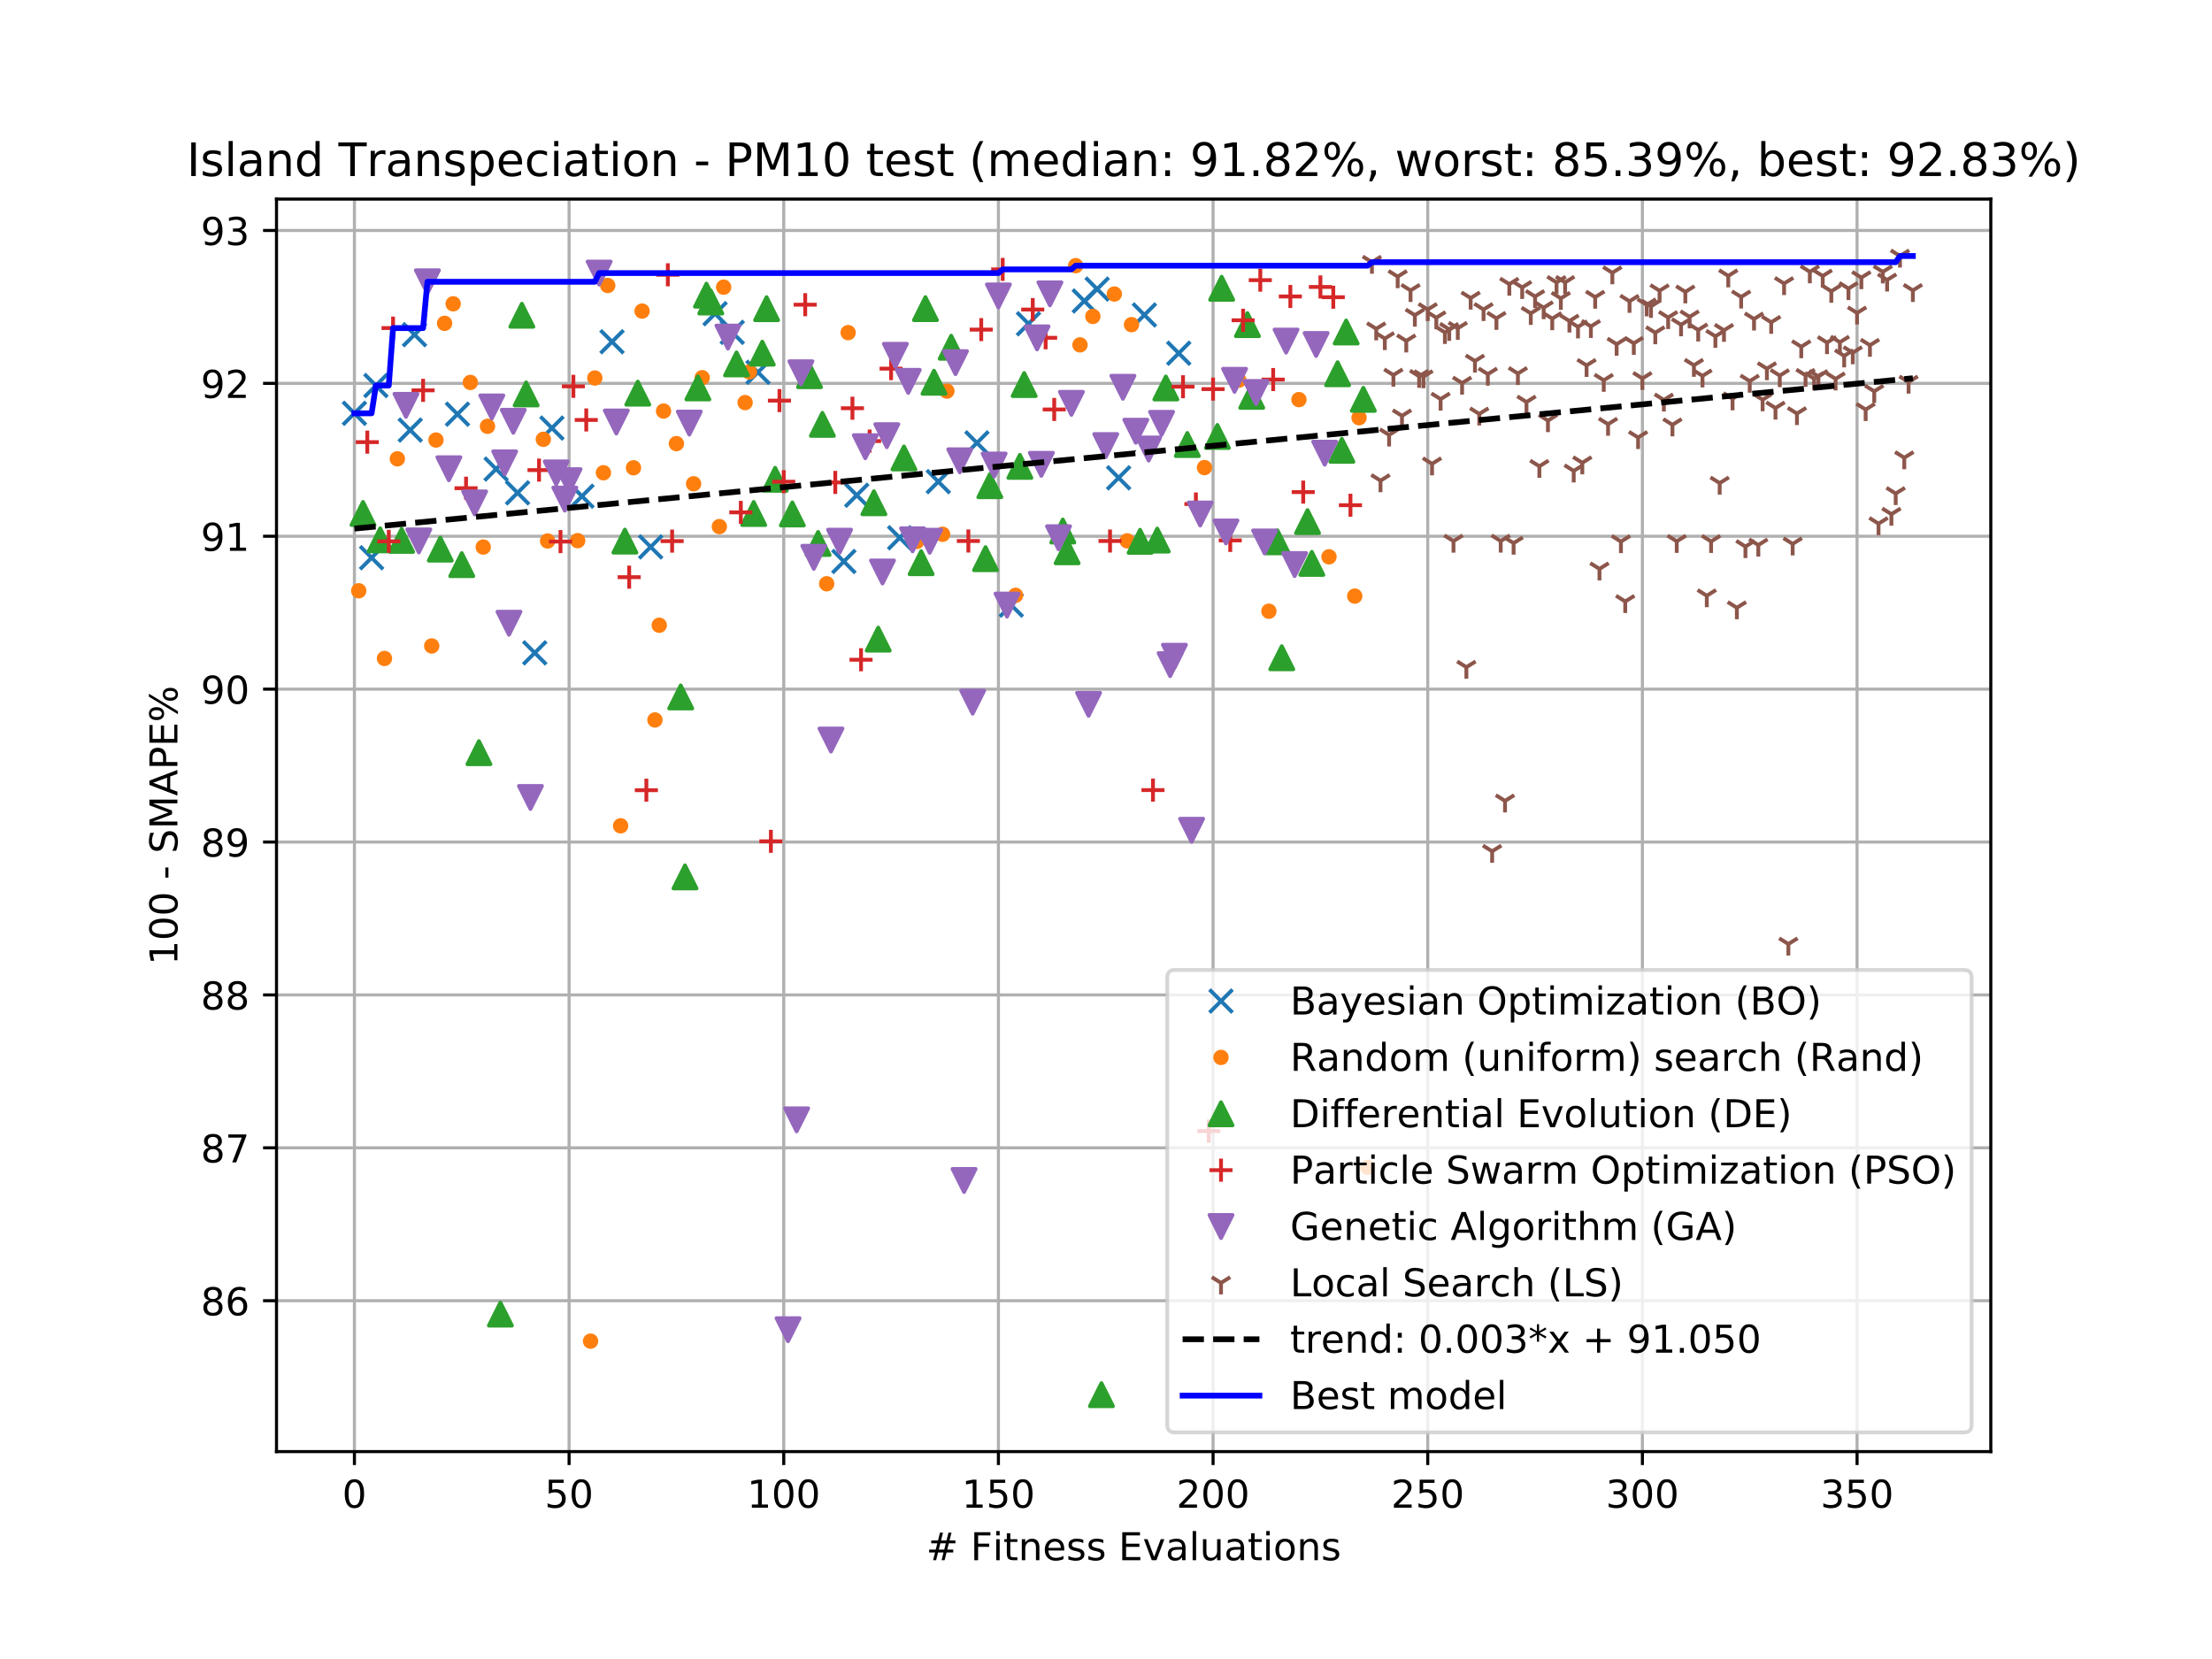 <?xml version="1.0" encoding="utf-8" standalone="no"?>
<!DOCTYPE svg PUBLIC "-//W3C//DTD SVG 1.1//EN"
  "http://www.w3.org/Graphics/SVG/1.1/DTD/svg11.dtd">
<!-- Created with matplotlib (https://matplotlib.org/) -->
<svg height="432pt" version="1.1" viewBox="0 0 576 432" width="576pt" xmlns="http://www.w3.org/2000/svg" xmlns:xlink="http://www.w3.org/1999/xlink">
 <defs>
  <style type="text/css">
*{stroke-linecap:butt;stroke-linejoin:round;white-space:pre;}
  </style>
 </defs>
 <g id="figure_1">
  <g id="patch_1">
   <path d="M 0 432 
L 576 432 
L 576 0 
L 0 0 
z
" style="fill:#ffffff;"/>
  </g>
  <g id="axes_1">
   <g id="patch_2">
    <path d="M 72 378 
L 518.4 378 
L 518.4 51.84 
L 72 51.84 
z
" style="fill:#ffffff;"/>
   </g>
   <g id="matplotlib.axis_1">
    <g id="xtick_1">
     <g id="line2d_1">
      <path clip-path="url(#p179dabbc38)" d="M 92.291 378 
L 92.291 51.84 
" style="fill:none;stroke:#b0b0b0;stroke-linecap:square;stroke-width:0.8;"/>
     </g>
     <g id="line2d_2">
      <defs>
       <path d="M 0 0 
L 0 3.5 
" id="mdd6978017f" style="stroke:#000000;stroke-width:0.8;"/>
      </defs>
      <g>
       <use style="stroke:#000000;stroke-width:0.8;" x="92.291" xlink:href="#mdd6978017f" y="378"/>
      </g>
     </g>
     <g id="text_1">
      <!-- 0 -->
      <defs>
       <path d="M 31.781 66.406 
Q 24.172 66.406 20.328 58.906 
Q 16.5 51.422 16.5 36.375 
Q 16.5 21.391 20.328 13.891 
Q 24.172 6.391 31.781 6.391 
Q 39.453 6.391 43.281 13.891 
Q 47.125 21.391 47.125 36.375 
Q 47.125 51.422 43.281 58.906 
Q 39.453 66.406 31.781 66.406 
z
M 31.781 74.219 
Q 44.047 74.219 50.516 64.516 
Q 56.984 54.828 56.984 36.375 
Q 56.984 17.969 50.516 8.266 
Q 44.047 -1.422 31.781 -1.422 
Q 19.531 -1.422 13.062 8.266 
Q 6.594 17.969 6.594 36.375 
Q 6.594 54.828 13.062 64.516 
Q 19.531 74.219 31.781 74.219 
z
" id="DejaVuSans-48"/>
      </defs>
      <g transform="translate(89.11 392.598)scale(0.1 -0.1)">
       <use xlink:href="#DejaVuSans-48"/>
      </g>
     </g>
    </g>
    <g id="xtick_2">
     <g id="line2d_3">
      <path clip-path="url(#p179dabbc38)" d="M 148.189 378 
L 148.189 51.84 
" style="fill:none;stroke:#b0b0b0;stroke-linecap:square;stroke-width:0.8;"/>
     </g>
     <g id="line2d_4">
      <g>
       <use style="stroke:#000000;stroke-width:0.8;" x="148.189" xlink:href="#mdd6978017f" y="378"/>
      </g>
     </g>
     <g id="text_2">
      <!-- 50 -->
      <defs>
       <path d="M 10.797 72.906 
L 49.516 72.906 
L 49.516 64.594 
L 19.828 64.594 
L 19.828 46.734 
Q 21.969 47.469 24.109 47.828 
Q 26.266 48.188 28.422 48.188 
Q 40.625 48.188 47.75 41.5 
Q 54.891 34.812 54.891 23.391 
Q 54.891 11.625 47.562 5.094 
Q 40.234 -1.422 26.906 -1.422 
Q 22.312 -1.422 17.547 -0.641 
Q 12.797 0.141 7.719 1.703 
L 7.719 11.625 
Q 12.109 9.234 16.797 8.062 
Q 21.484 6.891 26.703 6.891 
Q 35.156 6.891 40.078 11.328 
Q 45.016 15.766 45.016 23.391 
Q 45.016 31 40.078 35.438 
Q 35.156 39.891 26.703 39.891 
Q 22.75 39.891 18.812 39.016 
Q 14.891 38.141 10.797 36.281 
z
" id="DejaVuSans-53"/>
      </defs>
      <g transform="translate(141.826 392.598)scale(0.1 -0.1)">
       <use xlink:href="#DejaVuSans-53"/>
       <use x="63.623" xlink:href="#DejaVuSans-48"/>
      </g>
     </g>
    </g>
    <g id="xtick_3">
     <g id="line2d_5">
      <path clip-path="url(#p179dabbc38)" d="M 204.087 378 
L 204.087 51.84 
" style="fill:none;stroke:#b0b0b0;stroke-linecap:square;stroke-width:0.8;"/>
     </g>
     <g id="line2d_6">
      <g>
       <use style="stroke:#000000;stroke-width:0.8;" x="204.087" xlink:href="#mdd6978017f" y="378"/>
      </g>
     </g>
     <g id="text_3">
      <!-- 100 -->
      <defs>
       <path d="M 12.406 8.297 
L 28.516 8.297 
L 28.516 63.922 
L 10.984 60.406 
L 10.984 69.391 
L 28.422 72.906 
L 38.281 72.906 
L 38.281 8.297 
L 54.391 8.297 
L 54.391 0 
L 12.406 0 
z
" id="DejaVuSans-49"/>
      </defs>
      <g transform="translate(194.543 392.598)scale(0.1 -0.1)">
       <use xlink:href="#DejaVuSans-49"/>
       <use x="63.623" xlink:href="#DejaVuSans-48"/>
       <use x="127.246" xlink:href="#DejaVuSans-48"/>
      </g>
     </g>
    </g>
    <g id="xtick_4">
     <g id="line2d_7">
      <path clip-path="url(#p179dabbc38)" d="M 259.984 378 
L 259.984 51.84 
" style="fill:none;stroke:#b0b0b0;stroke-linecap:square;stroke-width:0.8;"/>
     </g>
     <g id="line2d_8">
      <g>
       <use style="stroke:#000000;stroke-width:0.8;" x="259.984" xlink:href="#mdd6978017f" y="378"/>
      </g>
     </g>
     <g id="text_4">
      <!-- 150 -->
      <g transform="translate(250.441 392.598)scale(0.1 -0.1)">
       <use xlink:href="#DejaVuSans-49"/>
       <use x="63.623" xlink:href="#DejaVuSans-53"/>
       <use x="127.246" xlink:href="#DejaVuSans-48"/>
      </g>
     </g>
    </g>
    <g id="xtick_5">
     <g id="line2d_9">
      <path clip-path="url(#p179dabbc38)" d="M 315.882 378 
L 315.882 51.84 
" style="fill:none;stroke:#b0b0b0;stroke-linecap:square;stroke-width:0.8;"/>
     </g>
     <g id="line2d_10">
      <g>
       <use style="stroke:#000000;stroke-width:0.8;" x="315.882" xlink:href="#mdd6978017f" y="378"/>
      </g>
     </g>
     <g id="text_5">
      <!-- 200 -->
      <defs>
       <path d="M 19.188 8.297 
L 53.609 8.297 
L 53.609 0 
L 7.328 0 
L 7.328 8.297 
Q 12.938 14.109 22.625 23.891 
Q 32.328 33.688 34.812 36.531 
Q 39.547 41.844 41.422 45.531 
Q 43.312 49.219 43.312 52.781 
Q 43.312 58.594 39.234 62.25 
Q 35.156 65.922 28.609 65.922 
Q 23.969 65.922 18.812 64.312 
Q 13.672 62.703 7.812 59.422 
L 7.812 69.391 
Q 13.766 71.781 18.938 73 
Q 24.125 74.219 28.422 74.219 
Q 39.75 74.219 46.484 68.547 
Q 53.219 62.891 53.219 53.422 
Q 53.219 48.922 51.531 44.891 
Q 49.859 40.875 45.406 35.406 
Q 44.188 33.984 37.641 27.219 
Q 31.109 20.453 19.188 8.297 
z
" id="DejaVuSans-50"/>
      </defs>
      <g transform="translate(306.338 392.598)scale(0.1 -0.1)">
       <use xlink:href="#DejaVuSans-50"/>
       <use x="63.623" xlink:href="#DejaVuSans-48"/>
       <use x="127.246" xlink:href="#DejaVuSans-48"/>
      </g>
     </g>
    </g>
    <g id="xtick_6">
     <g id="line2d_11">
      <path clip-path="url(#p179dabbc38)" d="M 371.78 378 
L 371.78 51.84 
" style="fill:none;stroke:#b0b0b0;stroke-linecap:square;stroke-width:0.8;"/>
     </g>
     <g id="line2d_12">
      <g>
       <use style="stroke:#000000;stroke-width:0.8;" x="371.78" xlink:href="#mdd6978017f" y="378"/>
      </g>
     </g>
     <g id="text_6">
      <!-- 250 -->
      <g transform="translate(362.236 392.598)scale(0.1 -0.1)">
       <use xlink:href="#DejaVuSans-50"/>
       <use x="63.623" xlink:href="#DejaVuSans-53"/>
       <use x="127.246" xlink:href="#DejaVuSans-48"/>
      </g>
     </g>
    </g>
    <g id="xtick_7">
     <g id="line2d_13">
      <path clip-path="url(#p179dabbc38)" d="M 427.678 378 
L 427.678 51.84 
" style="fill:none;stroke:#b0b0b0;stroke-linecap:square;stroke-width:0.8;"/>
     </g>
     <g id="line2d_14">
      <g>
       <use style="stroke:#000000;stroke-width:0.8;" x="427.678" xlink:href="#mdd6978017f" y="378"/>
      </g>
     </g>
     <g id="text_7">
      <!-- 300 -->
      <defs>
       <path d="M 40.578 39.312 
Q 47.656 37.797 51.625 33 
Q 55.609 28.219 55.609 21.188 
Q 55.609 10.406 48.188 4.484 
Q 40.766 -1.422 27.094 -1.422 
Q 22.516 -1.422 17.656 -0.516 
Q 12.797 0.391 7.625 2.203 
L 7.625 11.719 
Q 11.719 9.328 16.594 8.109 
Q 21.484 6.891 26.812 6.891 
Q 36.078 6.891 40.938 10.547 
Q 45.797 14.203 45.797 21.188 
Q 45.797 27.641 41.281 31.266 
Q 36.766 34.906 28.719 34.906 
L 20.219 34.906 
L 20.219 43.016 
L 29.109 43.016 
Q 36.375 43.016 40.234 45.922 
Q 44.094 48.828 44.094 54.297 
Q 44.094 59.906 40.109 62.906 
Q 36.141 65.922 28.719 65.922 
Q 24.656 65.922 20.016 65.031 
Q 15.375 64.156 9.812 62.312 
L 9.812 71.094 
Q 15.438 72.656 20.344 73.438 
Q 25.25 74.219 29.594 74.219 
Q 40.828 74.219 47.359 69.109 
Q 53.906 64.016 53.906 55.328 
Q 53.906 49.266 50.438 45.094 
Q 46.969 40.922 40.578 39.312 
z
" id="DejaVuSans-51"/>
      </defs>
      <g transform="translate(418.134 392.598)scale(0.1 -0.1)">
       <use xlink:href="#DejaVuSans-51"/>
       <use x="63.623" xlink:href="#DejaVuSans-48"/>
       <use x="127.246" xlink:href="#DejaVuSans-48"/>
      </g>
     </g>
    </g>
    <g id="xtick_8">
     <g id="line2d_15">
      <path clip-path="url(#p179dabbc38)" d="M 483.576 378 
L 483.576 51.84 
" style="fill:none;stroke:#b0b0b0;stroke-linecap:square;stroke-width:0.8;"/>
     </g>
     <g id="line2d_16">
      <g>
       <use style="stroke:#000000;stroke-width:0.8;" x="483.576" xlink:href="#mdd6978017f" y="378"/>
      </g>
     </g>
     <g id="text_8">
      <!-- 350 -->
      <g transform="translate(474.032 392.598)scale(0.1 -0.1)">
       <use xlink:href="#DejaVuSans-51"/>
       <use x="63.623" xlink:href="#DejaVuSans-53"/>
       <use x="127.246" xlink:href="#DejaVuSans-48"/>
      </g>
     </g>
    </g>
    <g id="text_9">
     <!-- # Fitness Evaluations -->
     <defs>
      <path d="M 51.125 44 
L 36.922 44 
L 32.812 27.688 
L 47.125 27.688 
z
M 43.797 71.781 
L 38.719 51.516 
L 52.984 51.516 
L 58.109 71.781 
L 65.922 71.781 
L 60.891 51.516 
L 76.125 51.516 
L 76.125 44 
L 58.984 44 
L 54.984 27.688 
L 70.516 27.688 
L 70.516 20.219 
L 53.078 20.219 
L 48 0 
L 40.188 0 
L 45.219 20.219 
L 30.906 20.219 
L 25.875 0 
L 18.016 0 
L 23.094 20.219 
L 7.719 20.219 
L 7.719 27.688 
L 24.906 27.688 
L 29 44 
L 13.281 44 
L 13.281 51.516 
L 30.906 51.516 
L 35.891 71.781 
z
" id="DejaVuSans-35"/>
      <path id="DejaVuSans-32"/>
      <path d="M 9.812 72.906 
L 51.703 72.906 
L 51.703 64.594 
L 19.672 64.594 
L 19.672 43.109 
L 48.578 43.109 
L 48.578 34.812 
L 19.672 34.812 
L 19.672 0 
L 9.812 0 
z
" id="DejaVuSans-70"/>
      <path d="M 9.422 54.688 
L 18.406 54.688 
L 18.406 0 
L 9.422 0 
z
M 9.422 75.984 
L 18.406 75.984 
L 18.406 64.594 
L 9.422 64.594 
z
" id="DejaVuSans-105"/>
      <path d="M 18.312 70.219 
L 18.312 54.688 
L 36.812 54.688 
L 36.812 47.703 
L 18.312 47.703 
L 18.312 18.016 
Q 18.312 11.328 20.141 9.422 
Q 21.969 7.516 27.594 7.516 
L 36.812 7.516 
L 36.812 0 
L 27.594 0 
Q 17.188 0 13.234 3.875 
Q 9.281 7.766 9.281 18.016 
L 9.281 47.703 
L 2.688 47.703 
L 2.688 54.688 
L 9.281 54.688 
L 9.281 70.219 
z
" id="DejaVuSans-116"/>
      <path d="M 54.891 33.016 
L 54.891 0 
L 45.906 0 
L 45.906 32.719 
Q 45.906 40.484 42.875 44.328 
Q 39.844 48.188 33.797 48.188 
Q 26.516 48.188 22.312 43.547 
Q 18.109 38.922 18.109 30.906 
L 18.109 0 
L 9.078 0 
L 9.078 54.688 
L 18.109 54.688 
L 18.109 46.188 
Q 21.344 51.125 25.703 53.562 
Q 30.078 56 35.797 56 
Q 45.219 56 50.047 50.172 
Q 54.891 44.344 54.891 33.016 
z
" id="DejaVuSans-110"/>
      <path d="M 56.203 29.594 
L 56.203 25.203 
L 14.891 25.203 
Q 15.484 15.922 20.484 11.062 
Q 25.484 6.203 34.422 6.203 
Q 39.594 6.203 44.453 7.469 
Q 49.312 8.734 54.109 11.281 
L 54.109 2.781 
Q 49.266 0.734 44.188 -0.344 
Q 39.109 -1.422 33.891 -1.422 
Q 20.797 -1.422 13.156 6.188 
Q 5.516 13.812 5.516 26.812 
Q 5.516 40.234 12.766 48.109 
Q 20.016 56 32.328 56 
Q 43.359 56 49.781 48.891 
Q 56.203 41.797 56.203 29.594 
z
M 47.219 32.234 
Q 47.125 39.594 43.094 43.984 
Q 39.062 48.391 32.422 48.391 
Q 24.906 48.391 20.391 44.141 
Q 15.875 39.891 15.188 32.172 
z
" id="DejaVuSans-101"/>
      <path d="M 44.281 53.078 
L 44.281 44.578 
Q 40.484 46.531 36.375 47.5 
Q 32.281 48.484 27.875 48.484 
Q 21.188 48.484 17.844 46.438 
Q 14.5 44.391 14.5 40.281 
Q 14.5 37.156 16.891 35.375 
Q 19.281 33.594 26.516 31.984 
L 29.594 31.297 
Q 39.156 29.25 43.188 25.516 
Q 47.219 21.781 47.219 15.094 
Q 47.219 7.469 41.188 3.016 
Q 35.156 -1.422 24.609 -1.422 
Q 20.219 -1.422 15.453 -0.562 
Q 10.688 0.297 5.422 2 
L 5.422 11.281 
Q 10.406 8.688 15.234 7.391 
Q 20.062 6.109 24.812 6.109 
Q 31.156 6.109 34.562 8.281 
Q 37.984 10.453 37.984 14.406 
Q 37.984 18.062 35.516 20.016 
Q 33.062 21.969 24.703 23.781 
L 21.578 24.516 
Q 13.234 26.266 9.516 29.906 
Q 5.812 33.547 5.812 39.891 
Q 5.812 47.609 11.281 51.797 
Q 16.75 56 26.812 56 
Q 31.781 56 36.172 55.266 
Q 40.578 54.547 44.281 53.078 
z
" id="DejaVuSans-115"/>
      <path d="M 9.812 72.906 
L 55.906 72.906 
L 55.906 64.594 
L 19.672 64.594 
L 19.672 43.016 
L 54.391 43.016 
L 54.391 34.719 
L 19.672 34.719 
L 19.672 8.297 
L 56.781 8.297 
L 56.781 0 
L 9.812 0 
z
" id="DejaVuSans-69"/>
      <path d="M 2.984 54.688 
L 12.5 54.688 
L 29.594 8.797 
L 46.688 54.688 
L 56.203 54.688 
L 35.688 0 
L 23.484 0 
z
" id="DejaVuSans-118"/>
      <path d="M 34.281 27.484 
Q 23.391 27.484 19.188 25 
Q 14.984 22.516 14.984 16.5 
Q 14.984 11.719 18.141 8.906 
Q 21.297 6.109 26.703 6.109 
Q 34.188 6.109 38.703 11.406 
Q 43.219 16.703 43.219 25.484 
L 43.219 27.484 
z
M 52.203 31.203 
L 52.203 0 
L 43.219 0 
L 43.219 8.297 
Q 40.141 3.328 35.547 0.953 
Q 30.953 -1.422 24.312 -1.422 
Q 15.922 -1.422 10.953 3.297 
Q 6 8.016 6 15.922 
Q 6 25.141 12.172 29.828 
Q 18.359 34.516 30.609 34.516 
L 43.219 34.516 
L 43.219 35.406 
Q 43.219 41.609 39.141 45 
Q 35.062 48.391 27.688 48.391 
Q 23 48.391 18.547 47.266 
Q 14.109 46.141 10.016 43.891 
L 10.016 52.203 
Q 14.938 54.109 19.578 55.047 
Q 24.219 56 28.609 56 
Q 40.484 56 46.344 49.844 
Q 52.203 43.703 52.203 31.203 
z
" id="DejaVuSans-97"/>
      <path d="M 9.422 75.984 
L 18.406 75.984 
L 18.406 0 
L 9.422 0 
z
" id="DejaVuSans-108"/>
      <path d="M 8.5 21.578 
L 8.5 54.688 
L 17.484 54.688 
L 17.484 21.922 
Q 17.484 14.156 20.5 10.266 
Q 23.531 6.391 29.594 6.391 
Q 36.859 6.391 41.078 11.031 
Q 45.312 15.672 45.312 23.688 
L 45.312 54.688 
L 54.297 54.688 
L 54.297 0 
L 45.312 0 
L 45.312 8.406 
Q 42.047 3.422 37.719 1 
Q 33.406 -1.422 27.688 -1.422 
Q 18.266 -1.422 13.375 4.438 
Q 8.5 10.297 8.5 21.578 
z
M 31.109 56 
z
" id="DejaVuSans-117"/>
      <path d="M 30.609 48.391 
Q 23.391 48.391 19.188 42.75 
Q 14.984 37.109 14.984 27.297 
Q 14.984 17.484 19.156 11.844 
Q 23.344 6.203 30.609 6.203 
Q 37.797 6.203 41.984 11.859 
Q 46.188 17.531 46.188 27.297 
Q 46.188 37.016 41.984 42.703 
Q 37.797 48.391 30.609 48.391 
z
M 30.609 56 
Q 42.328 56 49.016 48.375 
Q 55.719 40.766 55.719 27.297 
Q 55.719 13.875 49.016 6.219 
Q 42.328 -1.422 30.609 -1.422 
Q 18.844 -1.422 12.172 6.219 
Q 5.516 13.875 5.516 27.297 
Q 5.516 40.766 12.172 48.375 
Q 18.844 56 30.609 56 
z
" id="DejaVuSans-111"/>
     </defs>
     <g transform="translate(241.171 406.277)scale(0.1 -0.1)">
      <use xlink:href="#DejaVuSans-35"/>
      <use x="83.789" xlink:href="#DejaVuSans-32"/>
      <use x="115.576" xlink:href="#DejaVuSans-70"/>
      <use x="172.986" xlink:href="#DejaVuSans-105"/>
      <use x="200.77" xlink:href="#DejaVuSans-116"/>
      <use x="239.979" xlink:href="#DejaVuSans-110"/>
      <use x="303.357" xlink:href="#DejaVuSans-101"/>
      <use x="364.881" xlink:href="#DejaVuSans-115"/>
      <use x="416.98" xlink:href="#DejaVuSans-115"/>
      <use x="469.08" xlink:href="#DejaVuSans-32"/>
      <use x="500.867" xlink:href="#DejaVuSans-69"/>
      <use x="564.051" xlink:href="#DejaVuSans-118"/>
      <use x="623.23" xlink:href="#DejaVuSans-97"/>
      <use x="684.51" xlink:href="#DejaVuSans-108"/>
      <use x="712.293" xlink:href="#DejaVuSans-117"/>
      <use x="775.672" xlink:href="#DejaVuSans-97"/>
      <use x="836.951" xlink:href="#DejaVuSans-116"/>
      <use x="876.16" xlink:href="#DejaVuSans-105"/>
      <use x="903.943" xlink:href="#DejaVuSans-111"/>
      <use x="965.125" xlink:href="#DejaVuSans-110"/>
      <use x="1028.504" xlink:href="#DejaVuSans-115"/>
     </g>
    </g>
   </g>
   <g id="matplotlib.axis_2">
    <g id="ytick_1">
     <g id="line2d_17">
      <path clip-path="url(#p179dabbc38)" d="M 72 338.702 
L 518.4 338.702 
" style="fill:none;stroke:#b0b0b0;stroke-linecap:square;stroke-width:0.8;"/>
     </g>
     <g id="line2d_18">
      <defs>
       <path d="M 0 0 
L -3.5 0 
" id="mab6546f6a9" style="stroke:#000000;stroke-width:0.8;"/>
      </defs>
      <g>
       <use style="stroke:#000000;stroke-width:0.8;" x="72" xlink:href="#mab6546f6a9" y="338.702"/>
      </g>
     </g>
     <g id="text_10">
      <!-- 86 -->
      <defs>
       <path d="M 31.781 34.625 
Q 24.75 34.625 20.719 30.859 
Q 16.703 27.094 16.703 20.516 
Q 16.703 13.922 20.719 10.156 
Q 24.75 6.391 31.781 6.391 
Q 38.812 6.391 42.859 10.172 
Q 46.922 13.969 46.922 20.516 
Q 46.922 27.094 42.891 30.859 
Q 38.875 34.625 31.781 34.625 
z
M 21.922 38.812 
Q 15.578 40.375 12.031 44.719 
Q 8.5 49.078 8.5 55.328 
Q 8.5 64.062 14.719 69.141 
Q 20.953 74.219 31.781 74.219 
Q 42.672 74.219 48.875 69.141 
Q 55.078 64.062 55.078 55.328 
Q 55.078 49.078 51.531 44.719 
Q 48 40.375 41.703 38.812 
Q 48.828 37.156 52.797 32.312 
Q 56.781 27.484 56.781 20.516 
Q 56.781 9.906 50.312 4.234 
Q 43.844 -1.422 31.781 -1.422 
Q 19.734 -1.422 13.25 4.234 
Q 6.781 9.906 6.781 20.516 
Q 6.781 27.484 10.781 32.312 
Q 14.797 37.156 21.922 38.812 
z
M 18.312 54.391 
Q 18.312 48.734 21.844 45.562 
Q 25.391 42.391 31.781 42.391 
Q 38.141 42.391 41.719 45.562 
Q 45.312 48.734 45.312 54.391 
Q 45.312 60.062 41.719 63.234 
Q 38.141 66.406 31.781 66.406 
Q 25.391 66.406 21.844 63.234 
Q 18.312 60.062 18.312 54.391 
z
" id="DejaVuSans-56"/>
       <path d="M 33.016 40.375 
Q 26.375 40.375 22.484 35.828 
Q 18.609 31.297 18.609 23.391 
Q 18.609 15.531 22.484 10.953 
Q 26.375 6.391 33.016 6.391 
Q 39.656 6.391 43.531 10.953 
Q 47.406 15.531 47.406 23.391 
Q 47.406 31.297 43.531 35.828 
Q 39.656 40.375 33.016 40.375 
z
M 52.594 71.297 
L 52.594 62.312 
Q 48.875 64.062 45.094 64.984 
Q 41.312 65.922 37.594 65.922 
Q 27.828 65.922 22.672 59.328 
Q 17.531 52.734 16.797 39.406 
Q 19.672 43.656 24.016 45.922 
Q 28.375 48.188 33.594 48.188 
Q 44.578 48.188 50.953 41.516 
Q 57.328 34.859 57.328 23.391 
Q 57.328 12.156 50.688 5.359 
Q 44.047 -1.422 33.016 -1.422 
Q 20.359 -1.422 13.672 8.266 
Q 6.984 17.969 6.984 36.375 
Q 6.984 53.656 15.188 63.938 
Q 23.391 74.219 37.203 74.219 
Q 40.922 74.219 44.703 73.484 
Q 48.484 72.75 52.594 71.297 
z
" id="DejaVuSans-54"/>
      </defs>
      <g transform="translate(52.275 342.502)scale(0.1 -0.1)">
       <use xlink:href="#DejaVuSans-56"/>
       <use x="63.623" xlink:href="#DejaVuSans-54"/>
      </g>
     </g>
    </g>
    <g id="ytick_2">
     <g id="line2d_19">
      <path clip-path="url(#p179dabbc38)" d="M 72 298.889 
L 518.4 298.889 
" style="fill:none;stroke:#b0b0b0;stroke-linecap:square;stroke-width:0.8;"/>
     </g>
     <g id="line2d_20">
      <g>
       <use style="stroke:#000000;stroke-width:0.8;" x="72" xlink:href="#mab6546f6a9" y="298.889"/>
      </g>
     </g>
     <g id="text_11">
      <!-- 87 -->
      <defs>
       <path d="M 8.203 72.906 
L 55.078 72.906 
L 55.078 68.703 
L 28.609 0 
L 18.312 0 
L 43.219 64.594 
L 8.203 64.594 
z
" id="DejaVuSans-55"/>
      </defs>
      <g transform="translate(52.275 302.688)scale(0.1 -0.1)">
       <use xlink:href="#DejaVuSans-56"/>
       <use x="63.623" xlink:href="#DejaVuSans-55"/>
      </g>
     </g>
    </g>
    <g id="ytick_3">
     <g id="line2d_21">
      <path clip-path="url(#p179dabbc38)" d="M 72 259.076 
L 518.4 259.076 
" style="fill:none;stroke:#b0b0b0;stroke-linecap:square;stroke-width:0.8;"/>
     </g>
     <g id="line2d_22">
      <g>
       <use style="stroke:#000000;stroke-width:0.8;" x="72" xlink:href="#mab6546f6a9" y="259.076"/>
      </g>
     </g>
     <g id="text_12">
      <!-- 88 -->
      <g transform="translate(52.275 262.875)scale(0.1 -0.1)">
       <use xlink:href="#DejaVuSans-56"/>
       <use x="63.623" xlink:href="#DejaVuSans-56"/>
      </g>
     </g>
    </g>
    <g id="ytick_4">
     <g id="line2d_23">
      <path clip-path="url(#p179dabbc38)" d="M 72 219.263 
L 518.4 219.263 
" style="fill:none;stroke:#b0b0b0;stroke-linecap:square;stroke-width:0.8;"/>
     </g>
     <g id="line2d_24">
      <g>
       <use style="stroke:#000000;stroke-width:0.8;" x="72" xlink:href="#mab6546f6a9" y="219.263"/>
      </g>
     </g>
     <g id="text_13">
      <!-- 89 -->
      <defs>
       <path d="M 10.984 1.516 
L 10.984 10.5 
Q 14.703 8.734 18.5 7.812 
Q 22.312 6.891 25.984 6.891 
Q 35.75 6.891 40.891 13.453 
Q 46.047 20.016 46.781 33.406 
Q 43.953 29.203 39.594 26.953 
Q 35.25 24.703 29.984 24.703 
Q 19.047 24.703 12.672 31.312 
Q 6.297 37.938 6.297 49.422 
Q 6.297 60.641 12.938 67.422 
Q 19.578 74.219 30.609 74.219 
Q 43.266 74.219 49.922 64.516 
Q 56.594 54.828 56.594 36.375 
Q 56.594 19.141 48.406 8.859 
Q 40.234 -1.422 26.422 -1.422 
Q 22.703 -1.422 18.891 -0.688 
Q 15.094 0.047 10.984 1.516 
z
M 30.609 32.422 
Q 37.25 32.422 41.125 36.953 
Q 45.016 41.5 45.016 49.422 
Q 45.016 57.281 41.125 61.844 
Q 37.25 66.406 30.609 66.406 
Q 23.969 66.406 20.094 61.844 
Q 16.219 57.281 16.219 49.422 
Q 16.219 41.5 20.094 36.953 
Q 23.969 32.422 30.609 32.422 
z
" id="DejaVuSans-57"/>
      </defs>
      <g transform="translate(52.275 223.062)scale(0.1 -0.1)">
       <use xlink:href="#DejaVuSans-56"/>
       <use x="63.623" xlink:href="#DejaVuSans-57"/>
      </g>
     </g>
    </g>
    <g id="ytick_5">
     <g id="line2d_25">
      <path clip-path="url(#p179dabbc38)" d="M 72 179.449 
L 518.4 179.449 
" style="fill:none;stroke:#b0b0b0;stroke-linecap:square;stroke-width:0.8;"/>
     </g>
     <g id="line2d_26">
      <g>
       <use style="stroke:#000000;stroke-width:0.8;" x="72" xlink:href="#mab6546f6a9" y="179.449"/>
      </g>
     </g>
     <g id="text_14">
      <!-- 90 -->
      <g transform="translate(52.275 183.249)scale(0.1 -0.1)">
       <use xlink:href="#DejaVuSans-57"/>
       <use x="63.623" xlink:href="#DejaVuSans-48"/>
      </g>
     </g>
    </g>
    <g id="ytick_6">
     <g id="line2d_27">
      <path clip-path="url(#p179dabbc38)" d="M 72 139.636 
L 518.4 139.636 
" style="fill:none;stroke:#b0b0b0;stroke-linecap:square;stroke-width:0.8;"/>
     </g>
     <g id="line2d_28">
      <g>
       <use style="stroke:#000000;stroke-width:0.8;" x="72" xlink:href="#mab6546f6a9" y="139.636"/>
      </g>
     </g>
     <g id="text_15">
      <!-- 91 -->
      <g transform="translate(52.275 143.435)scale(0.1 -0.1)">
       <use xlink:href="#DejaVuSans-57"/>
       <use x="63.623" xlink:href="#DejaVuSans-49"/>
      </g>
     </g>
    </g>
    <g id="ytick_7">
     <g id="line2d_29">
      <path clip-path="url(#p179dabbc38)" d="M 72 99.823 
L 518.4 99.823 
" style="fill:none;stroke:#b0b0b0;stroke-linecap:square;stroke-width:0.8;"/>
     </g>
     <g id="line2d_30">
      <g>
       <use style="stroke:#000000;stroke-width:0.8;" x="72" xlink:href="#mab6546f6a9" y="99.823"/>
      </g>
     </g>
     <g id="text_16">
      <!-- 92 -->
      <g transform="translate(52.275 103.622)scale(0.1 -0.1)">
       <use xlink:href="#DejaVuSans-57"/>
       <use x="63.623" xlink:href="#DejaVuSans-50"/>
      </g>
     </g>
    </g>
    <g id="ytick_8">
     <g id="line2d_31">
      <path clip-path="url(#p179dabbc38)" d="M 72 60.01 
L 518.4 60.01 
" style="fill:none;stroke:#b0b0b0;stroke-linecap:square;stroke-width:0.8;"/>
     </g>
     <g id="line2d_32">
      <g>
       <use style="stroke:#000000;stroke-width:0.8;" x="72" xlink:href="#mab6546f6a9" y="60.01"/>
      </g>
     </g>
     <g id="text_17">
      <!-- 93 -->
      <g transform="translate(52.275 63.809)scale(0.1 -0.1)">
       <use xlink:href="#DejaVuSans-57"/>
       <use x="63.623" xlink:href="#DejaVuSans-51"/>
      </g>
     </g>
    </g>
    <g id="text_18">
     <!-- 100 - SMAPE% -->
     <defs>
      <path d="M 4.891 31.391 
L 31.203 31.391 
L 31.203 23.391 
L 4.891 23.391 
z
" id="DejaVuSans-45"/>
      <path d="M 53.516 70.516 
L 53.516 60.891 
Q 47.906 63.578 42.922 64.891 
Q 37.938 66.219 33.297 66.219 
Q 25.25 66.219 20.875 63.094 
Q 16.5 59.969 16.5 54.203 
Q 16.5 49.359 19.406 46.891 
Q 22.312 44.438 30.422 42.922 
L 36.375 41.703 
Q 47.406 39.594 52.656 34.297 
Q 57.906 29 57.906 20.125 
Q 57.906 9.516 50.797 4.047 
Q 43.703 -1.422 29.984 -1.422 
Q 24.812 -1.422 18.969 -0.25 
Q 13.141 0.922 6.891 3.219 
L 6.891 13.375 
Q 12.891 10.016 18.656 8.297 
Q 24.422 6.594 29.984 6.594 
Q 38.422 6.594 43.016 9.906 
Q 47.609 13.234 47.609 19.391 
Q 47.609 24.75 44.312 27.781 
Q 41.016 30.812 33.5 32.328 
L 27.484 33.5 
Q 16.453 35.688 11.516 40.375 
Q 6.594 45.062 6.594 53.422 
Q 6.594 63.094 13.406 68.656 
Q 20.219 74.219 32.172 74.219 
Q 37.312 74.219 42.625 73.281 
Q 47.953 72.359 53.516 70.516 
z
" id="DejaVuSans-83"/>
      <path d="M 9.812 72.906 
L 24.516 72.906 
L 43.109 23.297 
L 61.812 72.906 
L 76.516 72.906 
L 76.516 0 
L 66.891 0 
L 66.891 64.016 
L 48.094 14.016 
L 38.188 14.016 
L 19.391 64.016 
L 19.391 0 
L 9.812 0 
z
" id="DejaVuSans-77"/>
      <path d="M 34.188 63.188 
L 20.797 26.906 
L 47.609 26.906 
z
M 28.609 72.906 
L 39.797 72.906 
L 67.578 0 
L 57.328 0 
L 50.688 18.703 
L 17.828 18.703 
L 11.188 0 
L 0.781 0 
z
" id="DejaVuSans-65"/>
      <path d="M 19.672 64.797 
L 19.672 37.406 
L 32.078 37.406 
Q 38.969 37.406 42.719 40.969 
Q 46.484 44.531 46.484 51.125 
Q 46.484 57.672 42.719 61.234 
Q 38.969 64.797 32.078 64.797 
z
M 9.812 72.906 
L 32.078 72.906 
Q 44.344 72.906 50.609 67.359 
Q 56.891 61.812 56.891 51.125 
Q 56.891 40.328 50.609 34.812 
Q 44.344 29.297 32.078 29.297 
L 19.672 29.297 
L 19.672 0 
L 9.812 0 
z
" id="DejaVuSans-80"/>
      <path d="M 72.703 32.078 
Q 68.453 32.078 66.031 28.469 
Q 63.625 24.859 63.625 18.406 
Q 63.625 12.062 66.031 8.422 
Q 68.453 4.781 72.703 4.781 
Q 76.859 4.781 79.266 8.422 
Q 81.688 12.062 81.688 18.406 
Q 81.688 24.812 79.266 28.438 
Q 76.859 32.078 72.703 32.078 
z
M 72.703 38.281 
Q 80.422 38.281 84.953 32.906 
Q 89.5 27.547 89.5 18.406 
Q 89.5 9.281 84.938 3.922 
Q 80.375 -1.422 72.703 -1.422 
Q 64.891 -1.422 60.344 3.922 
Q 55.812 9.281 55.812 18.406 
Q 55.812 27.594 60.375 32.938 
Q 64.938 38.281 72.703 38.281 
z
M 22.312 68.016 
Q 18.109 68.016 15.688 64.375 
Q 13.281 60.75 13.281 54.391 
Q 13.281 47.953 15.672 44.328 
Q 18.062 40.719 22.312 40.719 
Q 26.562 40.719 28.969 44.328 
Q 31.391 47.953 31.391 54.391 
Q 31.391 60.688 28.953 64.344 
Q 26.516 68.016 22.312 68.016 
z
M 66.406 74.219 
L 74.219 74.219 
L 28.609 -1.422 
L 20.797 -1.422 
z
M 22.312 74.219 
Q 30.031 74.219 34.609 68.875 
Q 39.203 63.531 39.203 54.391 
Q 39.203 45.172 34.641 39.844 
Q 30.078 34.516 22.312 34.516 
Q 14.547 34.516 10.031 39.859 
Q 5.516 45.219 5.516 54.391 
Q 5.516 63.484 10.047 68.844 
Q 14.594 74.219 22.312 74.219 
z
" id="DejaVuSans-37"/>
     </defs>
     <g transform="translate(46.195 251.279)rotate(-90)scale(0.1 -0.1)">
      <use xlink:href="#DejaVuSans-49"/>
      <use x="63.623" xlink:href="#DejaVuSans-48"/>
      <use x="127.246" xlink:href="#DejaVuSans-48"/>
      <use x="190.869" xlink:href="#DejaVuSans-32"/>
      <use x="222.656" xlink:href="#DejaVuSans-45"/>
      <use x="258.74" xlink:href="#DejaVuSans-32"/>
      <use x="290.527" xlink:href="#DejaVuSans-83"/>
      <use x="354.004" xlink:href="#DejaVuSans-77"/>
      <use x="440.283" xlink:href="#DejaVuSans-65"/>
      <use x="508.691" xlink:href="#DejaVuSans-80"/>
      <use x="568.994" xlink:href="#DejaVuSans-69"/>
      <use x="632.178" xlink:href="#DejaVuSans-37"/>
     </g>
    </g>
   </g>
   <g id="line2d_33">
    <defs>
     <path d="M -3 3 
L 3 -3 
M -3 -3 
L 3 3 
" id="m172fa83f7a" style="stroke:#1f77b4;"/>
    </defs>
    <g clip-path="url(#p179dabbc38)">
     <use style="fill:#1f77b4;stroke:#1f77b4;" x="92.291" xlink:href="#m172fa83f7a" y="107.626"/>
     <use style="fill:#1f77b4;stroke:#1f77b4;" x="96.763" xlink:href="#m172fa83f7a" y="145.235"/>
     <use style="fill:#1f77b4;stroke:#1f77b4;" x="97.881" xlink:href="#m172fa83f7a" y="100.391"/>
     <use style="fill:#1f77b4;stroke:#1f77b4;" x="106.824" xlink:href="#m172fa83f7a" y="111.99"/>
     <use style="fill:#1f77b4;stroke:#1f77b4;" x="107.942" xlink:href="#m172fa83f7a" y="87.147"/>
     <use style="fill:#1f77b4;stroke:#1f77b4;" x="119.122" xlink:href="#m172fa83f7a" y="107.85"/>
     <use style="fill:#1f77b4;stroke:#1f77b4;" x="129.183" xlink:href="#m172fa83f7a" y="122.139"/>
     <use style="fill:#1f77b4;stroke:#1f77b4;" x="134.773" xlink:href="#m172fa83f7a" y="128.332"/>
     <use style="fill:#1f77b4;stroke:#1f77b4;" x="139.245" xlink:href="#m172fa83f7a" y="170.001"/>
     <use style="fill:#1f77b4;stroke:#1f77b4;" x="143.717" xlink:href="#m172fa83f7a" y="111.466"/>
     <use style="fill:#1f77b4;stroke:#1f77b4;" x="151.543" xlink:href="#m172fa83f7a" y="129.212"/>
     <use style="fill:#1f77b4;stroke:#1f77b4;" x="159.368" xlink:href="#m172fa83f7a" y="88.993"/>
     <use style="fill:#1f77b4;stroke:#1f77b4;" x="169.43" xlink:href="#m172fa83f7a" y="142.417"/>
     <use style="fill:#1f77b4;stroke:#1f77b4;" x="186.199" xlink:href="#m172fa83f7a" y="81.682"/>
     <use style="fill:#1f77b4;stroke:#1f77b4;" x="190.671" xlink:href="#m172fa83f7a" y="86.537"/>
     <use style="fill:#1f77b4;stroke:#1f77b4;" x="197.379" xlink:href="#m172fa83f7a" y="96.942"/>
     <use style="fill:#1f77b4;stroke:#1f77b4;" x="219.738" xlink:href="#m172fa83f7a" y="146.211"/>
     <use style="fill:#1f77b4;stroke:#1f77b4;" x="223.092" xlink:href="#m172fa83f7a" y="128.959"/>
     <use style="fill:#1f77b4;stroke:#1f77b4;" x="234.271" xlink:href="#m172fa83f7a" y="140.036"/>
     <use style="fill:#1f77b4;stroke:#1f77b4;" x="244.333" xlink:href="#m172fa83f7a" y="125.421"/>
     <use style="fill:#1f77b4;stroke:#1f77b4;" x="254.395" xlink:href="#m172fa83f7a" y="115.329"/>
     <use style="fill:#1f77b4;stroke:#1f77b4;" x="263.338" xlink:href="#m172fa83f7a" y="157.574"/>
     <use style="fill:#1f77b4;stroke:#1f77b4;" x="267.81" xlink:href="#m172fa83f7a" y="84.306"/>
     <use style="fill:#1f77b4;stroke:#1f77b4;" x="282.344" xlink:href="#m172fa83f7a" y="78.381"/>
     <use style="fill:#1f77b4;stroke:#1f77b4;" x="285.697" xlink:href="#m172fa83f7a" y="75.281"/>
     <use style="fill:#1f77b4;stroke:#1f77b4;" x="291.287" xlink:href="#m172fa83f7a" y="124.424"/>
     <use style="fill:#1f77b4;stroke:#1f77b4;" x="297.995" xlink:href="#m172fa83f7a" y="82.017"/>
     <use style="fill:#1f77b4;stroke:#1f77b4;" x="306.939" xlink:href="#m172fa83f7a" y="91.979"/>
    </g>
   </g>
   <g id="line2d_34">
    <defs>
     <path d="M 0 1.5 
C 0.398 1.5 0.779 1.342 1.061 1.061 
C 1.342 0.779 1.5 0.398 1.5 0 
C 1.5 -0.398 1.342 -0.779 1.061 -1.061 
C 0.779 -1.342 0.398 -1.5 0 -1.5 
C -0.398 -1.5 -0.779 -1.342 -1.061 -1.061 
C -1.342 -0.779 -1.5 -0.398 -1.5 0 
C -1.5 0.398 -1.342 0.779 -1.061 1.061 
C -0.779 1.342 -0.398 1.5 0 1.5 
z
" id="mfe4ced7215" style="stroke:#ff7f0e;"/>
    </defs>
    <g clip-path="url(#p179dabbc38)">
     <use style="fill:#ff7f0e;stroke:#ff7f0e;" x="93.409" xlink:href="#mfe4ced7215" y="153.836"/>
     <use style="fill:#ff7f0e;stroke:#ff7f0e;" x="100.117" xlink:href="#mfe4ced7215" y="171.464"/>
     <use style="fill:#ff7f0e;stroke:#ff7f0e;" x="103.47" xlink:href="#mfe4ced7215" y="119.475"/>
     <use style="fill:#ff7f0e;stroke:#ff7f0e;" x="112.414" xlink:href="#mfe4ced7215" y="168.204"/>
     <use style="fill:#ff7f0e;stroke:#ff7f0e;" x="113.532" xlink:href="#mfe4ced7215" y="114.58"/>
     <use style="fill:#ff7f0e;stroke:#ff7f0e;" x="115.768" xlink:href="#mfe4ced7215" y="84.195"/>
     <use style="fill:#ff7f0e;stroke:#ff7f0e;" x="118.004" xlink:href="#mfe4ced7215" y="79.108"/>
     <use style="fill:#ff7f0e;stroke:#ff7f0e;" x="122.476" xlink:href="#mfe4ced7215" y="99.587"/>
     <use style="fill:#ff7f0e;stroke:#ff7f0e;" x="125.83" xlink:href="#mfe4ced7215" y="142.451"/>
     <use style="fill:#ff7f0e;stroke:#ff7f0e;" x="126.948" xlink:href="#mfe4ced7215" y="111.005"/>
     <use style="fill:#ff7f0e;stroke:#ff7f0e;" x="141.481" xlink:href="#mfe4ced7215" y="114.397"/>
     <use style="fill:#ff7f0e;stroke:#ff7f0e;" x="142.599" xlink:href="#mfe4ced7215" y="140.869"/>
     <use style="fill:#ff7f0e;stroke:#ff7f0e;" x="150.425" xlink:href="#mfe4ced7215" y="140.785"/>
     <use style="fill:#ff7f0e;stroke:#ff7f0e;" x="153.779" xlink:href="#mfe4ced7215" y="349.23"/>
     <use style="fill:#ff7f0e;stroke:#ff7f0e;" x="154.896" xlink:href="#mfe4ced7215" y="98.436"/>
     <use style="fill:#ff7f0e;stroke:#ff7f0e;" x="157.132" xlink:href="#mfe4ced7215" y="123.104"/>
     <use style="fill:#ff7f0e;stroke:#ff7f0e;" x="158.25" xlink:href="#mfe4ced7215" y="74.344"/>
     <use style="fill:#ff7f0e;stroke:#ff7f0e;" x="161.604" xlink:href="#mfe4ced7215" y="215.04"/>
     <use style="fill:#ff7f0e;stroke:#ff7f0e;" x="164.958" xlink:href="#mfe4ced7215" y="121.81"/>
     <use style="fill:#ff7f0e;stroke:#ff7f0e;" x="167.194" xlink:href="#mfe4ced7215" y="81.004"/>
     <use style="fill:#ff7f0e;stroke:#ff7f0e;" x="170.548" xlink:href="#mfe4ced7215" y="187.475"/>
     <use style="fill:#ff7f0e;stroke:#ff7f0e;" x="171.666" xlink:href="#mfe4ced7215" y="162.813"/>
     <use style="fill:#ff7f0e;stroke:#ff7f0e;" x="172.784" xlink:href="#mfe4ced7215" y="107.041"/>
     <use style="fill:#ff7f0e;stroke:#ff7f0e;" x="176.138" xlink:href="#mfe4ced7215" y="115.515"/>
     <use style="fill:#ff7f0e;stroke:#ff7f0e;" x="180.609" xlink:href="#mfe4ced7215" y="125.978"/>
     <use style="fill:#ff7f0e;stroke:#ff7f0e;" x="182.845" xlink:href="#mfe4ced7215" y="98.359"/>
     <use style="fill:#ff7f0e;stroke:#ff7f0e;" x="187.317" xlink:href="#mfe4ced7215" y="137.123"/>
     <use style="fill:#ff7f0e;stroke:#ff7f0e;" x="188.435" xlink:href="#mfe4ced7215" y="74.775"/>
     <use style="fill:#ff7f0e;stroke:#ff7f0e;" x="194.025" xlink:href="#mfe4ced7215" y="104.833"/>
     <use style="fill:#ff7f0e;stroke:#ff7f0e;" x="195.143" xlink:href="#mfe4ced7215" y="96.843"/>
     <use style="fill:#ff7f0e;stroke:#ff7f0e;" x="215.266" xlink:href="#mfe4ced7215" y="152.011"/>
     <use style="fill:#ff7f0e;stroke:#ff7f0e;" x="220.856" xlink:href="#mfe4ced7215" y="86.615"/>
     <use style="fill:#ff7f0e;stroke:#ff7f0e;" x="238.743" xlink:href="#mfe4ced7215" y="140.985"/>
     <use style="fill:#ff7f0e;stroke:#ff7f0e;" x="245.451" xlink:href="#mfe4ced7215" y="139.123"/>
     <use style="fill:#ff7f0e;stroke:#ff7f0e;" x="246.569" xlink:href="#mfe4ced7215" y="101.838"/>
     <use style="fill:#ff7f0e;stroke:#ff7f0e;" x="264.456" xlink:href="#mfe4ced7215" y="155.02"/>
     <use style="fill:#ff7f0e;stroke:#ff7f0e;" x="280.108" xlink:href="#mfe4ced7215" y="69.178"/>
     <use style="fill:#ff7f0e;stroke:#ff7f0e;" x="281.226" xlink:href="#mfe4ced7215" y="89.803"/>
     <use style="fill:#ff7f0e;stroke:#ff7f0e;" x="284.579" xlink:href="#mfe4ced7215" y="82.399"/>
     <use style="fill:#ff7f0e;stroke:#ff7f0e;" x="290.169" xlink:href="#mfe4ced7215" y="76.564"/>
     <use style="fill:#ff7f0e;stroke:#ff7f0e;" x="293.523" xlink:href="#mfe4ced7215" y="140.837"/>
     <use style="fill:#ff7f0e;stroke:#ff7f0e;" x="294.641" xlink:href="#mfe4ced7215" y="84.541"/>
     <use style="fill:#ff7f0e;stroke:#ff7f0e;" x="313.646" xlink:href="#mfe4ced7215" y="121.753"/>
     <use style="fill:#ff7f0e;stroke:#ff7f0e;" x="322.59" xlink:href="#mfe4ced7215" y="99.004"/>
     <use style="fill:#ff7f0e;stroke:#ff7f0e;" x="330.416" xlink:href="#mfe4ced7215" y="159.156"/>
     <use style="fill:#ff7f0e;stroke:#ff7f0e;" x="338.241" xlink:href="#mfe4ced7215" y="104.056"/>
     <use style="fill:#ff7f0e;stroke:#ff7f0e;" x="346.067" xlink:href="#mfe4ced7215" y="144.989"/>
     <use style="fill:#ff7f0e;stroke:#ff7f0e;" x="352.775" xlink:href="#mfe4ced7215" y="155.224"/>
     <use style="fill:#ff7f0e;stroke:#ff7f0e;" x="353.893" xlink:href="#mfe4ced7215" y="108.77"/>
     <use style="fill:#ff7f0e;stroke:#ff7f0e;" x="356.129" xlink:href="#mfe4ced7215" y="303.97"/>
    </g>
   </g>
   <g id="line2d_35">
    <defs>
     <path d="M 0 -3 
L -3 3 
L 3 3 
z
" id="m33675d3cce" style="stroke:#2ca02c;stroke-linejoin:miter;"/>
    </defs>
    <g clip-path="url(#p179dabbc38)">
     <use style="fill:#2ca02c;stroke:#2ca02c;stroke-linejoin:miter;" x="94.527" xlink:href="#m33675d3cce" y="133.7"/>
     <use style="fill:#2ca02c;stroke:#2ca02c;stroke-linejoin:miter;" x="98.999" xlink:href="#m33675d3cce" y="140.575"/>
     <use style="fill:#2ca02c;stroke:#2ca02c;stroke-linejoin:miter;" x="104.588" xlink:href="#m33675d3cce" y="140.718"/>
     <use style="fill:#2ca02c;stroke:#2ca02c;stroke-linejoin:miter;" x="114.65" xlink:href="#m33675d3cce" y="142.982"/>
     <use style="fill:#2ca02c;stroke:#2ca02c;stroke-linejoin:miter;" x="120.24" xlink:href="#m33675d3cce" y="147.027"/>
     <use style="fill:#2ca02c;stroke:#2ca02c;stroke-linejoin:miter;" x="124.712" xlink:href="#m33675d3cce" y="195.995"/>
     <use style="fill:#2ca02c;stroke:#2ca02c;stroke-linejoin:miter;" x="130.301" xlink:href="#m33675d3cce" y="342.184"/>
     <use style="fill:#2ca02c;stroke:#2ca02c;stroke-linejoin:miter;" x="135.891" xlink:href="#m33675d3cce" y="82.092"/>
     <use style="fill:#2ca02c;stroke:#2ca02c;stroke-linejoin:miter;" x="137.009" xlink:href="#m33675d3cce" y="102.575"/>
     <use style="fill:#2ca02c;stroke:#2ca02c;stroke-linejoin:miter;" x="162.722" xlink:href="#m33675d3cce" y="140.906"/>
     <use style="fill:#2ca02c;stroke:#2ca02c;stroke-linejoin:miter;" x="166.076" xlink:href="#m33675d3cce" y="102.373"/>
     <use style="fill:#2ca02c;stroke:#2ca02c;stroke-linejoin:miter;" x="177.256" xlink:href="#m33675d3cce" y="181.482"/>
     <use style="fill:#2ca02c;stroke:#2ca02c;stroke-linejoin:miter;" x="178.374" xlink:href="#m33675d3cce" y="228.341"/>
     <use style="fill:#2ca02c;stroke:#2ca02c;stroke-linejoin:miter;" x="181.727" xlink:href="#m33675d3cce" y="101.006"/>
     <use style="fill:#2ca02c;stroke:#2ca02c;stroke-linejoin:miter;" x="183.963" xlink:href="#m33675d3cce" y="76.861"/>
     <use style="fill:#2ca02c;stroke:#2ca02c;stroke-linejoin:miter;" x="185.081" xlink:href="#m33675d3cce" y="78.637"/>
     <use style="fill:#2ca02c;stroke:#2ca02c;stroke-linejoin:miter;" x="191.789" xlink:href="#m33675d3cce" y="94.762"/>
     <use style="fill:#2ca02c;stroke:#2ca02c;stroke-linejoin:miter;" x="196.261" xlink:href="#m33675d3cce" y="133.718"/>
     <use style="fill:#2ca02c;stroke:#2ca02c;stroke-linejoin:miter;" x="198.497" xlink:href="#m33675d3cce" y="91.963"/>
     <use style="fill:#2ca02c;stroke:#2ca02c;stroke-linejoin:miter;" x="199.615" xlink:href="#m33675d3cce" y="80.378"/>
     <use style="fill:#2ca02c;stroke:#2ca02c;stroke-linejoin:miter;" x="201.851" xlink:href="#m33675d3cce" y="124.807"/>
     <use style="fill:#2ca02c;stroke:#2ca02c;stroke-linejoin:miter;" x="206.322" xlink:href="#m33675d3cce" y="133.831"/>
     <use style="fill:#2ca02c;stroke:#2ca02c;stroke-linejoin:miter;" x="210.794" xlink:href="#m33675d3cce" y="97.827"/>
     <use style="fill:#2ca02c;stroke:#2ca02c;stroke-linejoin:miter;" x="213.03" xlink:href="#m33675d3cce" y="141.519"/>
     <use style="fill:#2ca02c;stroke:#2ca02c;stroke-linejoin:miter;" x="214.148" xlink:href="#m33675d3cce" y="110.502"/>
     <use style="fill:#2ca02c;stroke:#2ca02c;stroke-linejoin:miter;" x="227.564" xlink:href="#m33675d3cce" y="130.921"/>
     <use style="fill:#2ca02c;stroke:#2ca02c;stroke-linejoin:miter;" x="228.682" xlink:href="#m33675d3cce" y="166.426"/>
     <use style="fill:#2ca02c;stroke:#2ca02c;stroke-linejoin:miter;" x="235.389" xlink:href="#m33675d3cce" y="119.249"/>
     <use style="fill:#2ca02c;stroke:#2ca02c;stroke-linejoin:miter;" x="239.861" xlink:href="#m33675d3cce" y="146.528"/>
     <use style="fill:#2ca02c;stroke:#2ca02c;stroke-linejoin:miter;" x="240.979" xlink:href="#m33675d3cce" y="80.372"/>
     <use style="fill:#2ca02c;stroke:#2ca02c;stroke-linejoin:miter;" x="243.215" xlink:href="#m33675d3cce" y="99.529"/>
     <use style="fill:#2ca02c;stroke:#2ca02c;stroke-linejoin:miter;" x="247.687" xlink:href="#m33675d3cce" y="90.421"/>
     <use style="fill:#2ca02c;stroke:#2ca02c;stroke-linejoin:miter;" x="256.631" xlink:href="#m33675d3cce" y="145.473"/>
     <use style="fill:#2ca02c;stroke:#2ca02c;stroke-linejoin:miter;" x="257.748" xlink:href="#m33675d3cce" y="126.478"/>
     <use style="fill:#2ca02c;stroke:#2ca02c;stroke-linejoin:miter;" x="265.574" xlink:href="#m33675d3cce" y="121.441"/>
     <use style="fill:#2ca02c;stroke:#2ca02c;stroke-linejoin:miter;" x="266.692" xlink:href="#m33675d3cce" y="100.134"/>
     <use style="fill:#2ca02c;stroke:#2ca02c;stroke-linejoin:miter;" x="276.754" xlink:href="#m33675d3cce" y="138.275"/>
     <use style="fill:#2ca02c;stroke:#2ca02c;stroke-linejoin:miter;" x="277.872" xlink:href="#m33675d3cce" y="143.677"/>
     <use style="fill:#2ca02c;stroke:#2ca02c;stroke-linejoin:miter;" x="286.815" xlink:href="#m33675d3cce" y="363.175"/>
     <use style="fill:#2ca02c;stroke:#2ca02c;stroke-linejoin:miter;" x="296.877" xlink:href="#m33675d3cce" y="140.959"/>
     <use style="fill:#2ca02c;stroke:#2ca02c;stroke-linejoin:miter;" x="301.349" xlink:href="#m33675d3cce" y="140.636"/>
     <use style="fill:#2ca02c;stroke:#2ca02c;stroke-linejoin:miter;" x="303.585" xlink:href="#m33675d3cce" y="101.026"/>
     <use style="fill:#2ca02c;stroke:#2ca02c;stroke-linejoin:miter;" x="309.174" xlink:href="#m33675d3cce" y="115.752"/>
     <use style="fill:#2ca02c;stroke:#2ca02c;stroke-linejoin:miter;" x="317" xlink:href="#m33675d3cce" y="113.651"/>
     <use style="fill:#2ca02c;stroke:#2ca02c;stroke-linejoin:miter;" x="318.118" xlink:href="#m33675d3cce" y="75.064"/>
     <use style="fill:#2ca02c;stroke:#2ca02c;stroke-linejoin:miter;" x="324.826" xlink:href="#m33675d3cce" y="84.535"/>
     <use style="fill:#2ca02c;stroke:#2ca02c;stroke-linejoin:miter;" x="325.944" xlink:href="#m33675d3cce" y="103.202"/>
     <use style="fill:#2ca02c;stroke:#2ca02c;stroke-linejoin:miter;" x="332.652" xlink:href="#m33675d3cce" y="141.091"/>
     <use style="fill:#2ca02c;stroke:#2ca02c;stroke-linejoin:miter;" x="333.769" xlink:href="#m33675d3cce" y="171.275"/>
     <use style="fill:#2ca02c;stroke:#2ca02c;stroke-linejoin:miter;" x="340.477" xlink:href="#m33675d3cce" y="135.823"/>
     <use style="fill:#2ca02c;stroke:#2ca02c;stroke-linejoin:miter;" x="341.595" xlink:href="#m33675d3cce" y="146.704"/>
     <use style="fill:#2ca02c;stroke:#2ca02c;stroke-linejoin:miter;" x="348.303" xlink:href="#m33675d3cce" y="97.32"/>
     <use style="fill:#2ca02c;stroke:#2ca02c;stroke-linejoin:miter;" x="349.421" xlink:href="#m33675d3cce" y="117.258"/>
     <use style="fill:#2ca02c;stroke:#2ca02c;stroke-linejoin:miter;" x="350.539" xlink:href="#m33675d3cce" y="86.455"/>
     <use style="fill:#2ca02c;stroke:#2ca02c;stroke-linejoin:miter;" x="355.011" xlink:href="#m33675d3cce" y="103.985"/>
    </g>
   </g>
   <g id="line2d_36">
    <defs>
     <path d="M -3 0 
L 3 0 
M 0 3 
L 0 -3 
" id="m843d09ce83" style="stroke:#d62728;"/>
    </defs>
    <g clip-path="url(#p179dabbc38)">
     <use style="fill:#d62728;stroke:#d62728;" x="95.645" xlink:href="#m843d09ce83" y="115.134"/>
     <use style="fill:#d62728;stroke:#d62728;" x="101.235" xlink:href="#m843d09ce83" y="140.961"/>
     <use style="fill:#d62728;stroke:#d62728;" x="102.353" xlink:href="#m843d09ce83" y="85.43"/>
     <use style="fill:#d62728;stroke:#d62728;" x="110.178" xlink:href="#m843d09ce83" y="101.642"/>
     <use style="fill:#d62728;stroke:#d62728;" x="121.358" xlink:href="#m843d09ce83" y="127.126"/>
     <use style="fill:#d62728;stroke:#d62728;" x="140.363" xlink:href="#m843d09ce83" y="122.408"/>
     <use style="fill:#d62728;stroke:#d62728;" x="145.953" xlink:href="#m843d09ce83" y="141.024"/>
     <use style="fill:#d62728;stroke:#d62728;" x="149.307" xlink:href="#m843d09ce83" y="100.601"/>
     <use style="fill:#d62728;stroke:#d62728;" x="152.661" xlink:href="#m843d09ce83" y="109.355"/>
     <use style="fill:#d62728;stroke:#d62728;" x="163.84" xlink:href="#m843d09ce83" y="150.286"/>
     <use style="fill:#d62728;stroke:#d62728;" x="168.312" xlink:href="#m843d09ce83" y="205.765"/>
     <use style="fill:#d62728;stroke:#d62728;" x="173.902" xlink:href="#m843d09ce83" y="71.559"/>
     <use style="fill:#d62728;stroke:#d62728;" x="175.02" xlink:href="#m843d09ce83" y="140.904"/>
     <use style="fill:#d62728;stroke:#d62728;" x="192.907" xlink:href="#m843d09ce83" y="133.416"/>
     <use style="fill:#d62728;stroke:#d62728;" x="200.733" xlink:href="#m843d09ce83" y="219.08"/>
     <use style="fill:#d62728;stroke:#d62728;" x="202.969" xlink:href="#m843d09ce83" y="104.314"/>
     <use style="fill:#d62728;stroke:#d62728;" x="204.087" xlink:href="#m843d09ce83" y="125.434"/>
     <use style="fill:#d62728;stroke:#d62728;" x="209.676" xlink:href="#m843d09ce83" y="79.346"/>
     <use style="fill:#d62728;stroke:#d62728;" x="217.502" xlink:href="#m843d09ce83" y="125.618"/>
     <use style="fill:#d62728;stroke:#d62728;" x="221.974" xlink:href="#m843d09ce83" y="106.3"/>
     <use style="fill:#d62728;stroke:#d62728;" x="224.21" xlink:href="#m843d09ce83" y="171.792"/>
     <use style="fill:#d62728;stroke:#d62728;" x="226.446" xlink:href="#m843d09ce83" y="114.855"/>
     <use style="fill:#d62728;stroke:#d62728;" x="232.035" xlink:href="#m843d09ce83" y="95.998"/>
     <use style="fill:#d62728;stroke:#d62728;" x="252.159" xlink:href="#m843d09ce83" y="140.872"/>
     <use style="fill:#d62728;stroke:#d62728;" x="255.513" xlink:href="#m843d09ce83" y="85.832"/>
     <use style="fill:#d62728;stroke:#d62728;" x="261.102" xlink:href="#m843d09ce83" y="70.148"/>
     <use style="fill:#d62728;stroke:#d62728;" x="268.928" xlink:href="#m843d09ce83" y="80.608"/>
     <use style="fill:#d62728;stroke:#d62728;" x="272.282" xlink:href="#m843d09ce83" y="87.96"/>
     <use style="fill:#d62728;stroke:#d62728;" x="274.518" xlink:href="#m843d09ce83" y="106.621"/>
     <use style="fill:#d62728;stroke:#d62728;" x="289.051" xlink:href="#m843d09ce83" y="140.88"/>
     <use style="fill:#d62728;stroke:#d62728;" x="300.231" xlink:href="#m843d09ce83" y="205.744"/>
     <use style="fill:#d62728;stroke:#d62728;" x="308.056" xlink:href="#m843d09ce83" y="100.698"/>
     <use style="fill:#d62728;stroke:#d62728;" x="311.41" xlink:href="#m843d09ce83" y="131.24"/>
     <use style="fill:#d62728;stroke:#d62728;" x="314.764" xlink:href="#m843d09ce83" y="294.534"/>
     <use style="fill:#d62728;stroke:#d62728;" x="315.882" xlink:href="#m843d09ce83" y="101.321"/>
     <use style="fill:#d62728;stroke:#d62728;" x="320.354" xlink:href="#m843d09ce83" y="140.719"/>
     <use style="fill:#d62728;stroke:#d62728;" x="323.708" xlink:href="#m843d09ce83" y="83.403"/>
     <use style="fill:#d62728;stroke:#d62728;" x="328.18" xlink:href="#m843d09ce83" y="72.954"/>
     <use style="fill:#d62728;stroke:#d62728;" x="331.534" xlink:href="#m843d09ce83" y="98.837"/>
     <use style="fill:#d62728;stroke:#d62728;" x="336.005" xlink:href="#m843d09ce83" y="77.2"/>
     <use style="fill:#d62728;stroke:#d62728;" x="339.359" xlink:href="#m843d09ce83" y="128.14"/>
     <use style="fill:#d62728;stroke:#d62728;" x="343.831" xlink:href="#m843d09ce83" y="74.715"/>
     <use style="fill:#d62728;stroke:#d62728;" x="347.185" xlink:href="#m843d09ce83" y="77.397"/>
     <use style="fill:#d62728;stroke:#d62728;" x="351.657" xlink:href="#m843d09ce83" y="131.556"/>
    </g>
   </g>
   <g id="line2d_37">
    <defs>
     <path d="M -0 3 
L 3 -3 
L -3 -3 
z
" id="m75e4aedda2" style="stroke:#9467bd;stroke-linejoin:miter;"/>
    </defs>
    <g clip-path="url(#p179dabbc38)">
     <use style="fill:#9467bd;stroke:#9467bd;stroke-linejoin:miter;" x="105.706" xlink:href="#m75e4aedda2" y="105.553"/>
     <use style="fill:#9467bd;stroke:#9467bd;stroke-linejoin:miter;" x="109.06" xlink:href="#m75e4aedda2" y="140.852"/>
     <use style="fill:#9467bd;stroke:#9467bd;stroke-linejoin:miter;" x="111.296" xlink:href="#m75e4aedda2" y="73.374"/>
     <use style="fill:#9467bd;stroke:#9467bd;stroke-linejoin:miter;" x="116.886" xlink:href="#m75e4aedda2" y="122.061"/>
     <use style="fill:#9467bd;stroke:#9467bd;stroke-linejoin:miter;" x="123.594" xlink:href="#m75e4aedda2" y="130.958"/>
     <use style="fill:#9467bd;stroke:#9467bd;stroke-linejoin:miter;" x="128.066" xlink:href="#m75e4aedda2" y="105.967"/>
     <use style="fill:#9467bd;stroke:#9467bd;stroke-linejoin:miter;" x="131.419" xlink:href="#m75e4aedda2" y="120.535"/>
     <use style="fill:#9467bd;stroke:#9467bd;stroke-linejoin:miter;" x="132.537" xlink:href="#m75e4aedda2" y="162.287"/>
     <use style="fill:#9467bd;stroke:#9467bd;stroke-linejoin:miter;" x="133.655" xlink:href="#m75e4aedda2" y="109.703"/>
     <use style="fill:#9467bd;stroke:#9467bd;stroke-linejoin:miter;" x="138.127" xlink:href="#m75e4aedda2" y="207.658"/>
     <use style="fill:#9467bd;stroke:#9467bd;stroke-linejoin:miter;" x="144.835" xlink:href="#m75e4aedda2" y="123.143"/>
     <use style="fill:#9467bd;stroke:#9467bd;stroke-linejoin:miter;" x="147.071" xlink:href="#m75e4aedda2" y="129.963"/>
     <use style="fill:#9467bd;stroke:#9467bd;stroke-linejoin:miter;" x="148.189" xlink:href="#m75e4aedda2" y="125.17"/>
     <use style="fill:#9467bd;stroke:#9467bd;stroke-linejoin:miter;" x="156.014" xlink:href="#m75e4aedda2" y="71.109"/>
     <use style="fill:#9467bd;stroke:#9467bd;stroke-linejoin:miter;" x="160.486" xlink:href="#m75e4aedda2" y="109.888"/>
     <use style="fill:#9467bd;stroke:#9467bd;stroke-linejoin:miter;" x="179.492" xlink:href="#m75e4aedda2" y="110.17"/>
     <use style="fill:#9467bd;stroke:#9467bd;stroke-linejoin:miter;" x="189.553" xlink:href="#m75e4aedda2" y="87.779"/>
     <use style="fill:#9467bd;stroke:#9467bd;stroke-linejoin:miter;" x="205.205" xlink:href="#m75e4aedda2" y="346.252"/>
     <use style="fill:#9467bd;stroke:#9467bd;stroke-linejoin:miter;" x="207.44" xlink:href="#m75e4aedda2" y="291.601"/>
     <use style="fill:#9467bd;stroke:#9467bd;stroke-linejoin:miter;" x="208.558" xlink:href="#m75e4aedda2" y="97.072"/>
     <use style="fill:#9467bd;stroke:#9467bd;stroke-linejoin:miter;" x="211.912" xlink:href="#m75e4aedda2" y="145.12"/>
     <use style="fill:#9467bd;stroke:#9467bd;stroke-linejoin:miter;" x="216.384" xlink:href="#m75e4aedda2" y="192.705"/>
     <use style="fill:#9467bd;stroke:#9467bd;stroke-linejoin:miter;" x="218.62" xlink:href="#m75e4aedda2" y="140.933"/>
     <use style="fill:#9467bd;stroke:#9467bd;stroke-linejoin:miter;" x="225.328" xlink:href="#m75e4aedda2" y="116.325"/>
     <use style="fill:#9467bd;stroke:#9467bd;stroke-linejoin:miter;" x="229.8" xlink:href="#m75e4aedda2" y="148.937"/>
     <use style="fill:#9467bd;stroke:#9467bd;stroke-linejoin:miter;" x="230.918" xlink:href="#m75e4aedda2" y="113.454"/>
     <use style="fill:#9467bd;stroke:#9467bd;stroke-linejoin:miter;" x="233.153" xlink:href="#m75e4aedda2" y="92.534"/>
     <use style="fill:#9467bd;stroke:#9467bd;stroke-linejoin:miter;" x="236.507" xlink:href="#m75e4aedda2" y="99.304"/>
     <use style="fill:#9467bd;stroke:#9467bd;stroke-linejoin:miter;" x="237.625" xlink:href="#m75e4aedda2" y="140.559"/>
     <use style="fill:#9467bd;stroke:#9467bd;stroke-linejoin:miter;" x="242.097" xlink:href="#m75e4aedda2" y="140.939"/>
     <use style="fill:#9467bd;stroke:#9467bd;stroke-linejoin:miter;" x="248.805" xlink:href="#m75e4aedda2" y="94.435"/>
     <use style="fill:#9467bd;stroke:#9467bd;stroke-linejoin:miter;" x="249.923" xlink:href="#m75e4aedda2" y="119.993"/>
     <use style="fill:#9467bd;stroke:#9467bd;stroke-linejoin:miter;" x="251.041" xlink:href="#m75e4aedda2" y="307.392"/>
     <use style="fill:#9467bd;stroke:#9467bd;stroke-linejoin:miter;" x="253.277" xlink:href="#m75e4aedda2" y="182.836"/>
     <use style="fill:#9467bd;stroke:#9467bd;stroke-linejoin:miter;" x="258.866" xlink:href="#m75e4aedda2" y="121.103"/>
     <use style="fill:#9467bd;stroke:#9467bd;stroke-linejoin:miter;" x="259.984" xlink:href="#m75e4aedda2" y="77.057"/>
     <use style="fill:#9467bd;stroke:#9467bd;stroke-linejoin:miter;" x="262.22" xlink:href="#m75e4aedda2" y="157.566"/>
     <use style="fill:#9467bd;stroke:#9467bd;stroke-linejoin:miter;" x="270.046" xlink:href="#m75e4aedda2" y="87.987"/>
     <use style="fill:#9467bd;stroke:#9467bd;stroke-linejoin:miter;" x="271.164" xlink:href="#m75e4aedda2" y="120.909"/>
     <use style="fill:#9467bd;stroke:#9467bd;stroke-linejoin:miter;" x="273.4" xlink:href="#m75e4aedda2" y="76.519"/>
     <use style="fill:#9467bd;stroke:#9467bd;stroke-linejoin:miter;" x="275.636" xlink:href="#m75e4aedda2" y="140.026"/>
     <use style="fill:#9467bd;stroke:#9467bd;stroke-linejoin:miter;" x="278.99" xlink:href="#m75e4aedda2" y="105.027"/>
     <use style="fill:#9467bd;stroke:#9467bd;stroke-linejoin:miter;" x="283.461" xlink:href="#m75e4aedda2" y="183.406"/>
     <use style="fill:#9467bd;stroke:#9467bd;stroke-linejoin:miter;" x="287.933" xlink:href="#m75e4aedda2" y="116.024"/>
     <use style="fill:#9467bd;stroke:#9467bd;stroke-linejoin:miter;" x="292.405" xlink:href="#m75e4aedda2" y="100.848"/>
     <use style="fill:#9467bd;stroke:#9467bd;stroke-linejoin:miter;" x="295.759" xlink:href="#m75e4aedda2" y="112.296"/>
     <use style="fill:#9467bd;stroke:#9467bd;stroke-linejoin:miter;" x="299.113" xlink:href="#m75e4aedda2" y="116.926"/>
     <use style="fill:#9467bd;stroke:#9467bd;stroke-linejoin:miter;" x="302.467" xlink:href="#m75e4aedda2" y="110.238"/>
     <use style="fill:#9467bd;stroke:#9467bd;stroke-linejoin:miter;" x="304.703" xlink:href="#m75e4aedda2" y="173.073"/>
     <use style="fill:#9467bd;stroke:#9467bd;stroke-linejoin:miter;" x="305.821" xlink:href="#m75e4aedda2" y="170.889"/>
     <use style="fill:#9467bd;stroke:#9467bd;stroke-linejoin:miter;" x="310.292" xlink:href="#m75e4aedda2" y="216.205"/>
     <use style="fill:#9467bd;stroke:#9467bd;stroke-linejoin:miter;" x="312.528" xlink:href="#m75e4aedda2" y="133.849"/>
     <use style="fill:#9467bd;stroke:#9467bd;stroke-linejoin:miter;" x="319.236" xlink:href="#m75e4aedda2" y="138.523"/>
     <use style="fill:#9467bd;stroke:#9467bd;stroke-linejoin:miter;" x="321.472" xlink:href="#m75e4aedda2" y="99.038"/>
     <use style="fill:#9467bd;stroke:#9467bd;stroke-linejoin:miter;" x="327.062" xlink:href="#m75e4aedda2" y="102.204"/>
     <use style="fill:#9467bd;stroke:#9467bd;stroke-linejoin:miter;" x="329.298" xlink:href="#m75e4aedda2" y="141.121"/>
     <use style="fill:#9467bd;stroke:#9467bd;stroke-linejoin:miter;" x="334.887" xlink:href="#m75e4aedda2" y="88.818"/>
     <use style="fill:#9467bd;stroke:#9467bd;stroke-linejoin:miter;" x="337.123" xlink:href="#m75e4aedda2" y="147.012"/>
     <use style="fill:#9467bd;stroke:#9467bd;stroke-linejoin:miter;" x="342.713" xlink:href="#m75e4aedda2" y="89.701"/>
     <use style="fill:#9467bd;stroke:#9467bd;stroke-linejoin:miter;" x="344.949" xlink:href="#m75e4aedda2" y="118.008"/>
    </g>
   </g>
   <g id="line2d_38">
    <defs>
     <path d="M 0 0 
L 0 3 
M 0 0 
L 2.4 -1.5 
M 0 0 
L -2.4 -1.5 
" id="mded51e044e" style="stroke:#8c564b;"/>
    </defs>
    <g clip-path="url(#p179dabbc38)">
     <use style="fill:#8c564b;stroke:#8c564b;" x="357.247" xlink:href="#mded51e044e" y="68.279"/>
     <use style="fill:#8c564b;stroke:#8c564b;" x="358.365" xlink:href="#mded51e044e" y="85.621"/>
     <use style="fill:#8c564b;stroke:#8c564b;" x="359.482" xlink:href="#mded51e044e" y="125.159"/>
     <use style="fill:#8c564b;stroke:#8c564b;" x="360.6" xlink:href="#mded51e044e" y="88.165"/>
     <use style="fill:#8c564b;stroke:#8c564b;" x="361.718" xlink:href="#mded51e044e" y="113.259"/>
     <use style="fill:#8c564b;stroke:#8c564b;" x="362.836" xlink:href="#mded51e044e" y="97.665"/>
     <use style="fill:#8c564b;stroke:#8c564b;" x="363.954" xlink:href="#mded51e044e" y="72.029"/>
     <use style="fill:#8c564b;stroke:#8c564b;" x="365.072" xlink:href="#mded51e044e" y="108.286"/>
     <use style="fill:#8c564b;stroke:#8c564b;" x="366.19" xlink:href="#mded51e044e" y="88.77"/>
     <use style="fill:#8c564b;stroke:#8c564b;" x="367.308" xlink:href="#mded51e044e" y="75.631"/>
     <use style="fill:#8c564b;stroke:#8c564b;" x="368.426" xlink:href="#mded51e044e" y="82.071"/>
     <use style="fill:#8c564b;stroke:#8c564b;" x="369.544" xlink:href="#mded51e044e" y="97.989"/>
     <use style="fill:#8c564b;stroke:#8c564b;" x="370.662" xlink:href="#mded51e044e" y="98.079"/>
     <use style="fill:#8c564b;stroke:#8c564b;" x="371.78" xlink:href="#mded51e044e" y="80.604"/>
     <use style="fill:#8c564b;stroke:#8c564b;" x="372.898" xlink:href="#mded51e044e" y="120.779"/>
     <use style="fill:#8c564b;stroke:#8c564b;" x="374.016" xlink:href="#mded51e044e" y="82.733"/>
     <use style="fill:#8c564b;stroke:#8c564b;" x="375.134" xlink:href="#mded51e044e" y="103.928"/>
     <use style="fill:#8c564b;stroke:#8c564b;" x="376.252" xlink:href="#mded51e044e" y="86.567"/>
     <use style="fill:#8c564b;stroke:#8c564b;" x="377.37" xlink:href="#mded51e044e" y="85.765"/>
     <use style="fill:#8c564b;stroke:#8c564b;" x="378.488" xlink:href="#mded51e044e" y="140.904"/>
     <use style="fill:#8c564b;stroke:#8c564b;" x="379.606" xlink:href="#mded51e044e" y="85.488"/>
     <use style="fill:#8c564b;stroke:#8c564b;" x="380.724" xlink:href="#mded51e044e" y="99.752"/>
     <use style="fill:#8c564b;stroke:#8c564b;" x="381.842" xlink:href="#mded51e044e" y="173.732"/>
     <use style="fill:#8c564b;stroke:#8c564b;" x="382.96" xlink:href="#mded51e044e" y="77.612"/>
     <use style="fill:#8c564b;stroke:#8c564b;" x="384.078" xlink:href="#mded51e044e" y="94.014"/>
     <use style="fill:#8c564b;stroke:#8c564b;" x="385.195" xlink:href="#mded51e044e" y="107.791"/>
     <use style="fill:#8c564b;stroke:#8c564b;" x="386.313" xlink:href="#mded51e044e" y="80.596"/>
     <use style="fill:#8c564b;stroke:#8c564b;" x="387.431" xlink:href="#mded51e044e" y="97.424"/>
     <use style="fill:#8c564b;stroke:#8c564b;" x="388.549" xlink:href="#mded51e044e" y="221.675"/>
     <use style="fill:#8c564b;stroke:#8c564b;" x="389.667" xlink:href="#mded51e044e" y="82.889"/>
     <use style="fill:#8c564b;stroke:#8c564b;" x="390.785" xlink:href="#mded51e044e" y="140.895"/>
     <use style="fill:#8c564b;stroke:#8c564b;" x="391.903" xlink:href="#mded51e044e" y="208.549"/>
     <use style="fill:#8c564b;stroke:#8c564b;" x="393.021" xlink:href="#mded51e044e" y="73.997"/>
     <use style="fill:#8c564b;stroke:#8c564b;" x="394.139" xlink:href="#mded51e044e" y="141.43"/>
     <use style="fill:#8c564b;stroke:#8c564b;" x="395.257" xlink:href="#mded51e044e" y="97.261"/>
     <use style="fill:#8c564b;stroke:#8c564b;" x="396.375" xlink:href="#mded51e044e" y="74.838"/>
     <use style="fill:#8c564b;stroke:#8c564b;" x="397.493" xlink:href="#mded51e044e" y="104.694"/>
     <use style="fill:#8c564b;stroke:#8c564b;" x="398.611" xlink:href="#mded51e044e" y="81.596"/>
     <use style="fill:#8c564b;stroke:#8c564b;" x="399.729" xlink:href="#mded51e044e" y="77.218"/>
     <use style="fill:#8c564b;stroke:#8c564b;" x="400.847" xlink:href="#mded51e044e" y="121.42"/>
     <use style="fill:#8c564b;stroke:#8c564b;" x="401.965" xlink:href="#mded51e044e" y="80.12"/>
     <use style="fill:#8c564b;stroke:#8c564b;" x="403.083" xlink:href="#mded51e044e" y="109.522"/>
     <use style="fill:#8c564b;stroke:#8c564b;" x="404.201" xlink:href="#mded51e044e" y="82.97"/>
     <use style="fill:#8c564b;stroke:#8c564b;" x="405.319" xlink:href="#mded51e044e" y="73.54"/>
     <use style="fill:#8c564b;stroke:#8c564b;" x="406.437" xlink:href="#mded51e044e" y="77.692"/>
     <use style="fill:#8c564b;stroke:#8c564b;" x="407.555" xlink:href="#mded51e044e" y="73.534"/>
     <use style="fill:#8c564b;stroke:#8c564b;" x="408.673" xlink:href="#mded51e044e" y="83.592"/>
     <use style="fill:#8c564b;stroke:#8c564b;" x="409.791" xlink:href="#mded51e044e" y="122.622"/>
     <use style="fill:#8c564b;stroke:#8c564b;" x="410.908" xlink:href="#mded51e044e" y="85.115"/>
     <use style="fill:#8c564b;stroke:#8c564b;" x="412.026" xlink:href="#mded51e044e" y="120.509"/>
     <use style="fill:#8c564b;stroke:#8c564b;" x="413.144" xlink:href="#mded51e044e" y="95.148"/>
     <use style="fill:#8c564b;stroke:#8c564b;" x="414.262" xlink:href="#mded51e044e" y="85.001"/>
     <use style="fill:#8c564b;stroke:#8c564b;" x="415.38" xlink:href="#mded51e044e" y="77.377"/>
     <use style="fill:#8c564b;stroke:#8c564b;" x="416.498" xlink:href="#mded51e044e" y="148.138"/>
     <use style="fill:#8c564b;stroke:#8c564b;" x="417.616" xlink:href="#mded51e044e" y="99.024"/>
     <use style="fill:#8c564b;stroke:#8c564b;" x="418.734" xlink:href="#mded51e044e" y="110.463"/>
     <use style="fill:#8c564b;stroke:#8c564b;" x="419.852" xlink:href="#mded51e044e" y="71.026"/>
     <use style="fill:#8c564b;stroke:#8c564b;" x="420.97" xlink:href="#mded51e044e" y="89.628"/>
     <use style="fill:#8c564b;stroke:#8c564b;" x="422.088" xlink:href="#mded51e044e" y="141.032"/>
     <use style="fill:#8c564b;stroke:#8c564b;" x="423.206" xlink:href="#mded51e044e" y="156.622"/>
     <use style="fill:#8c564b;stroke:#8c564b;" x="424.324" xlink:href="#mded51e044e" y="78.449"/>
     <use style="fill:#8c564b;stroke:#8c564b;" x="425.442" xlink:href="#mded51e044e" y="89.402"/>
     <use style="fill:#8c564b;stroke:#8c564b;" x="426.56" xlink:href="#mded51e044e" y="113.925"/>
     <use style="fill:#8c564b;stroke:#8c564b;" x="427.678" xlink:href="#mded51e044e" y="98.548"/>
     <use style="fill:#8c564b;stroke:#8c564b;" x="428.796" xlink:href="#mded51e044e" y="79.383"/>
     <use style="fill:#8c564b;stroke:#8c564b;" x="429.914" xlink:href="#mded51e044e" y="79.768"/>
     <use style="fill:#8c564b;stroke:#8c564b;" x="431.032" xlink:href="#mded51e044e" y="86.644"/>
     <use style="fill:#8c564b;stroke:#8c564b;" x="432.15" xlink:href="#mded51e044e" y="75.705"/>
     <use style="fill:#8c564b;stroke:#8c564b;" x="433.268" xlink:href="#mded51e044e" y="104.153"/>
     <use style="fill:#8c564b;stroke:#8c564b;" x="434.386" xlink:href="#mded51e044e" y="82.684"/>
     <use style="fill:#8c564b;stroke:#8c564b;" x="435.504" xlink:href="#mded51e044e" y="110.611"/>
     <use style="fill:#8c564b;stroke:#8c564b;" x="436.621" xlink:href="#mded51e044e" y="140.963"/>
     <use style="fill:#8c564b;stroke:#8c564b;" x="437.739" xlink:href="#mded51e044e" y="84.565"/>
     <use style="fill:#8c564b;stroke:#8c564b;" x="438.857" xlink:href="#mded51e044e" y="76.004"/>
     <use style="fill:#8c564b;stroke:#8c564b;" x="439.975" xlink:href="#mded51e044e" y="82.515"/>
     <use style="fill:#8c564b;stroke:#8c564b;" x="441.093" xlink:href="#mded51e044e" y="95.118"/>
     <use style="fill:#8c564b;stroke:#8c564b;" x="442.211" xlink:href="#mded51e044e" y="85.921"/>
     <use style="fill:#8c564b;stroke:#8c564b;" x="443.329" xlink:href="#mded51e044e" y="97.886"/>
     <use style="fill:#8c564b;stroke:#8c564b;" x="444.447" xlink:href="#mded51e044e" y="155.123"/>
     <use style="fill:#8c564b;stroke:#8c564b;" x="445.565" xlink:href="#mded51e044e" y="140.992"/>
     <use style="fill:#8c564b;stroke:#8c564b;" x="446.683" xlink:href="#mded51e044e" y="87.576"/>
     <use style="fill:#8c564b;stroke:#8c564b;" x="447.801" xlink:href="#mded51e044e" y="125.797"/>
     <use style="fill:#8c564b;stroke:#8c564b;" x="448.919" xlink:href="#mded51e044e" y="86.012"/>
     <use style="fill:#8c564b;stroke:#8c564b;" x="450.037" xlink:href="#mded51e044e" y="71.838"/>
     <use style="fill:#8c564b;stroke:#8c564b;" x="451.155" xlink:href="#mded51e044e" y="103.839"/>
     <use style="fill:#8c564b;stroke:#8c564b;" x="452.273" xlink:href="#mded51e044e" y="158.256"/>
     <use style="fill:#8c564b;stroke:#8c564b;" x="453.391" xlink:href="#mded51e044e" y="77.33"/>
     <use style="fill:#8c564b;stroke:#8c564b;" x="454.509" xlink:href="#mded51e044e" y="142.327"/>
     <use style="fill:#8c564b;stroke:#8c564b;" x="455.627" xlink:href="#mded51e044e" y="99.249"/>
     <use style="fill:#8c564b;stroke:#8c564b;" x="456.745" xlink:href="#mded51e044e" y="83.061"/>
     <use style="fill:#8c564b;stroke:#8c564b;" x="457.863" xlink:href="#mded51e044e" y="141.926"/>
     <use style="fill:#8c564b;stroke:#8c564b;" x="458.981" xlink:href="#mded51e044e" y="104.083"/>
     <use style="fill:#8c564b;stroke:#8c564b;" x="460.099" xlink:href="#mded51e044e" y="95.995"/>
     <use style="fill:#8c564b;stroke:#8c564b;" x="461.217" xlink:href="#mded51e044e" y="83.925"/>
     <use style="fill:#8c564b;stroke:#8c564b;" x="462.334" xlink:href="#mded51e044e" y="106.251"/>
     <use style="fill:#8c564b;stroke:#8c564b;" x="463.452" xlink:href="#mded51e044e" y="97.807"/>
     <use style="fill:#8c564b;stroke:#8c564b;" x="464.57" xlink:href="#mded51e044e" y="73.832"/>
     <use style="fill:#8c564b;stroke:#8c564b;" x="465.688" xlink:href="#mded51e044e" y="245.821"/>
     <use style="fill:#8c564b;stroke:#8c564b;" x="466.806" xlink:href="#mded51e044e" y="141.626"/>
     <use style="fill:#8c564b;stroke:#8c564b;" x="467.924" xlink:href="#mded51e044e" y="107.69"/>
     <use style="fill:#8c564b;stroke:#8c564b;" x="469.042" xlink:href="#mded51e044e" y="90.287"/>
     <use style="fill:#8c564b;stroke:#8c564b;" x="470.16" xlink:href="#mded51e044e" y="97.727"/>
     <use style="fill:#8c564b;stroke:#8c564b;" x="471.278" xlink:href="#mded51e044e" y="70.779"/>
     <use style="fill:#8c564b;stroke:#8c564b;" x="472.396" xlink:href="#mded51e044e" y="98.604"/>
     <use style="fill:#8c564b;stroke:#8c564b;" x="473.514" xlink:href="#mded51e044e" y="98.026"/>
     <use style="fill:#8c564b;stroke:#8c564b;" x="474.632" xlink:href="#mded51e044e" y="71.866"/>
     <use style="fill:#8c564b;stroke:#8c564b;" x="475.75" xlink:href="#mded51e044e" y="89.203"/>
     <use style="fill:#8c564b;stroke:#8c564b;" x="476.868" xlink:href="#mded51e044e" y="75.839"/>
     <use style="fill:#8c564b;stroke:#8c564b;" x="477.986" xlink:href="#mded51e044e" y="98.662"/>
     <use style="fill:#8c564b;stroke:#8c564b;" x="479.104" xlink:href="#mded51e044e" y="89.118"/>
     <use style="fill:#8c564b;stroke:#8c564b;" x="480.222" xlink:href="#mded51e044e" y="92.665"/>
     <use style="fill:#8c564b;stroke:#8c564b;" x="481.34" xlink:href="#mded51e044e" y="75.142"/>
     <use style="fill:#8c564b;stroke:#8c564b;" x="482.458" xlink:href="#mded51e044e" y="91.845"/>
     <use style="fill:#8c564b;stroke:#8c564b;" x="483.576" xlink:href="#mded51e044e" y="81.491"/>
     <use style="fill:#8c564b;stroke:#8c564b;" x="484.694" xlink:href="#mded51e044e" y="72.293"/>
     <use style="fill:#8c564b;stroke:#8c564b;" x="485.812" xlink:href="#mded51e044e" y="106.645"/>
     <use style="fill:#8c564b;stroke:#8c564b;" x="486.93" xlink:href="#mded51e044e" y="89.901"/>
     <use style="fill:#8c564b;stroke:#8c564b;" x="488.047" xlink:href="#mded51e044e" y="101.903"/>
     <use style="fill:#8c564b;stroke:#8c564b;" x="489.165" xlink:href="#mded51e044e" y="136.354"/>
     <use style="fill:#8c564b;stroke:#8c564b;" x="490.283" xlink:href="#mded51e044e" y="70.788"/>
     <use style="fill:#8c564b;stroke:#8c564b;" x="491.401" xlink:href="#mded51e044e" y="72.908"/>
     <use style="fill:#8c564b;stroke:#8c564b;" x="492.519" xlink:href="#mded51e044e" y="133.888"/>
     <use style="fill:#8c564b;stroke:#8c564b;" x="493.637" xlink:href="#mded51e044e" y="128.516"/>
     <use style="fill:#8c564b;stroke:#8c564b;" x="494.755" xlink:href="#mded51e044e" y="66.665"/>
     <use style="fill:#8c564b;stroke:#8c564b;" x="495.873" xlink:href="#mded51e044e" y="119.189"/>
     <use style="fill:#8c564b;stroke:#8c564b;" x="496.991" xlink:href="#mded51e044e" y="99.495"/>
     <use style="fill:#8c564b;stroke:#8c564b;" x="498.109" xlink:href="#mded51e044e" y="75.62"/>
    </g>
   </g>
   <g id="line2d_39">
    <path clip-path="url(#p179dabbc38)" d="M 92.291 137.646 
L 498.109 98.494 
L 498.109 98.494 
" style="fill:none;stroke:#000000;stroke-dasharray:5.55,2.4;stroke-dashoffset:0;stroke-width:1.5;"/>
   </g>
   <g id="line2d_40">
    <path clip-path="url(#p179dabbc38)" d="M 92.291 107.626 
L 96.763 107.626 
L 97.881 100.391 
L 101.235 100.391 
L 102.353 85.43 
L 110.178 85.43 
L 111.296 73.374 
L 154.896 73.374 
L 156.014 71.109 
L 259.984 71.109 
L 261.102 70.148 
L 278.99 70.148 
L 280.108 69.178 
L 356.129 69.178 
L 357.247 68.279 
L 493.637 68.279 
L 494.755 66.665 
L 498.109 66.665 
L 498.109 66.665 
" style="fill:none;stroke:#0000ff;stroke-linecap:square;stroke-width:1.5;"/>
   </g>
   <g id="patch_3">
    <path d="M 72 378 
L 72 51.84 
" style="fill:none;stroke:#000000;stroke-linecap:square;stroke-linejoin:miter;stroke-width:0.8;"/>
   </g>
   <g id="patch_4">
    <path d="M 518.4 378 
L 518.4 51.84 
" style="fill:none;stroke:#000000;stroke-linecap:square;stroke-linejoin:miter;stroke-width:0.8;"/>
   </g>
   <g id="patch_5">
    <path d="M 72 378 
L 518.4 378 
" style="fill:none;stroke:#000000;stroke-linecap:square;stroke-linejoin:miter;stroke-width:0.8;"/>
   </g>
   <g id="patch_6">
    <path d="M 72 51.84 
L 518.4 51.84 
" style="fill:none;stroke:#000000;stroke-linecap:square;stroke-linejoin:miter;stroke-width:0.8;"/>
   </g>
   <g id="text_19">
    <!-- Island Transpeciation - PM10 test (median: 91.82%, worst: 85.39%, best: 92.83%) -->
    <defs>
     <path d="M 9.812 72.906 
L 19.672 72.906 
L 19.672 0 
L 9.812 0 
z
" id="DejaVuSans-73"/>
     <path d="M 45.406 46.391 
L 45.406 75.984 
L 54.391 75.984 
L 54.391 0 
L 45.406 0 
L 45.406 8.203 
Q 42.578 3.328 38.25 0.953 
Q 33.938 -1.422 27.875 -1.422 
Q 17.969 -1.422 11.734 6.484 
Q 5.516 14.406 5.516 27.297 
Q 5.516 40.188 11.734 48.094 
Q 17.969 56 27.875 56 
Q 33.938 56 38.25 53.625 
Q 42.578 51.266 45.406 46.391 
z
M 14.797 27.297 
Q 14.797 17.391 18.875 11.75 
Q 22.953 6.109 30.078 6.109 
Q 37.203 6.109 41.297 11.75 
Q 45.406 17.391 45.406 27.297 
Q 45.406 37.203 41.297 42.844 
Q 37.203 48.484 30.078 48.484 
Q 22.953 48.484 18.875 42.844 
Q 14.797 37.203 14.797 27.297 
z
" id="DejaVuSans-100"/>
     <path d="M -0.297 72.906 
L 61.375 72.906 
L 61.375 64.594 
L 35.5 64.594 
L 35.5 0 
L 25.594 0 
L 25.594 64.594 
L -0.297 64.594 
z
" id="DejaVuSans-84"/>
     <path d="M 41.109 46.297 
Q 39.594 47.172 37.812 47.578 
Q 36.031 48 33.891 48 
Q 26.266 48 22.188 43.047 
Q 18.109 38.094 18.109 28.812 
L 18.109 0 
L 9.078 0 
L 9.078 54.688 
L 18.109 54.688 
L 18.109 46.188 
Q 20.953 51.172 25.484 53.578 
Q 30.031 56 36.531 56 
Q 37.453 56 38.578 55.875 
Q 39.703 55.766 41.062 55.516 
z
" id="DejaVuSans-114"/>
     <path d="M 18.109 8.203 
L 18.109 -20.797 
L 9.078 -20.797 
L 9.078 54.688 
L 18.109 54.688 
L 18.109 46.391 
Q 20.953 51.266 25.266 53.625 
Q 29.594 56 35.594 56 
Q 45.562 56 51.781 48.094 
Q 58.016 40.188 58.016 27.297 
Q 58.016 14.406 51.781 6.484 
Q 45.562 -1.422 35.594 -1.422 
Q 29.594 -1.422 25.266 0.953 
Q 20.953 3.328 18.109 8.203 
z
M 48.688 27.297 
Q 48.688 37.203 44.609 42.844 
Q 40.531 48.484 33.406 48.484 
Q 26.266 48.484 22.188 42.844 
Q 18.109 37.203 18.109 27.297 
Q 18.109 17.391 22.188 11.75 
Q 26.266 6.109 33.406 6.109 
Q 40.531 6.109 44.609 11.75 
Q 48.688 17.391 48.688 27.297 
z
" id="DejaVuSans-112"/>
     <path d="M 48.781 52.594 
L 48.781 44.188 
Q 44.969 46.297 41.141 47.344 
Q 37.312 48.391 33.406 48.391 
Q 24.656 48.391 19.812 42.844 
Q 14.984 37.312 14.984 27.297 
Q 14.984 17.281 19.812 11.734 
Q 24.656 6.203 33.406 6.203 
Q 37.312 6.203 41.141 7.25 
Q 44.969 8.297 48.781 10.406 
L 48.781 2.094 
Q 45.016 0.344 40.984 -0.531 
Q 36.969 -1.422 32.422 -1.422 
Q 20.062 -1.422 12.781 6.344 
Q 5.516 14.109 5.516 27.297 
Q 5.516 40.672 12.859 48.328 
Q 20.219 56 33.016 56 
Q 37.156 56 41.109 55.141 
Q 45.062 54.297 48.781 52.594 
z
" id="DejaVuSans-99"/>
     <path d="M 31 75.875 
Q 24.469 64.656 21.281 53.656 
Q 18.109 42.672 18.109 31.391 
Q 18.109 20.125 21.312 9.062 
Q 24.516 -2 31 -13.188 
L 23.188 -13.188 
Q 15.875 -1.703 12.234 9.375 
Q 8.594 20.453 8.594 31.391 
Q 8.594 42.281 12.203 53.312 
Q 15.828 64.359 23.188 75.875 
z
" id="DejaVuSans-40"/>
     <path d="M 52 44.188 
Q 55.375 50.25 60.062 53.125 
Q 64.75 56 71.094 56 
Q 79.641 56 84.281 50.016 
Q 88.922 44.047 88.922 33.016 
L 88.922 0 
L 79.891 0 
L 79.891 32.719 
Q 79.891 40.578 77.094 44.375 
Q 74.312 48.188 68.609 48.188 
Q 61.625 48.188 57.562 43.547 
Q 53.516 38.922 53.516 30.906 
L 53.516 0 
L 44.484 0 
L 44.484 32.719 
Q 44.484 40.625 41.703 44.406 
Q 38.922 48.188 33.109 48.188 
Q 26.219 48.188 22.156 43.531 
Q 18.109 38.875 18.109 30.906 
L 18.109 0 
L 9.078 0 
L 9.078 54.688 
L 18.109 54.688 
L 18.109 46.188 
Q 21.188 51.219 25.484 53.609 
Q 29.781 56 35.688 56 
Q 41.656 56 45.828 52.969 
Q 50 49.953 52 44.188 
z
" id="DejaVuSans-109"/>
     <path d="M 11.719 12.406 
L 22.016 12.406 
L 22.016 0 
L 11.719 0 
z
M 11.719 51.703 
L 22.016 51.703 
L 22.016 39.312 
L 11.719 39.312 
z
" id="DejaVuSans-58"/>
     <path d="M 10.688 12.406 
L 21 12.406 
L 21 0 
L 10.688 0 
z
" id="DejaVuSans-46"/>
     <path d="M 11.719 12.406 
L 22.016 12.406 
L 22.016 4 
L 14.016 -11.625 
L 7.719 -11.625 
L 11.719 4 
z
" id="DejaVuSans-44"/>
     <path d="M 4.203 54.688 
L 13.188 54.688 
L 24.422 12.016 
L 35.594 54.688 
L 46.188 54.688 
L 57.422 12.016 
L 68.609 54.688 
L 77.594 54.688 
L 63.281 0 
L 52.688 0 
L 40.922 44.828 
L 29.109 0 
L 18.5 0 
z
" id="DejaVuSans-119"/>
     <path d="M 48.688 27.297 
Q 48.688 37.203 44.609 42.844 
Q 40.531 48.484 33.406 48.484 
Q 26.266 48.484 22.188 42.844 
Q 18.109 37.203 18.109 27.297 
Q 18.109 17.391 22.188 11.75 
Q 26.266 6.109 33.406 6.109 
Q 40.531 6.109 44.609 11.75 
Q 48.688 17.391 48.688 27.297 
z
M 18.109 46.391 
Q 20.953 51.266 25.266 53.625 
Q 29.594 56 35.594 56 
Q 45.562 56 51.781 48.094 
Q 58.016 40.188 58.016 27.297 
Q 58.016 14.406 51.781 6.484 
Q 45.562 -1.422 35.594 -1.422 
Q 29.594 -1.422 25.266 0.953 
Q 20.953 3.328 18.109 8.203 
L 18.109 0 
L 9.078 0 
L 9.078 75.984 
L 18.109 75.984 
z
" id="DejaVuSans-98"/>
     <path d="M 8.016 75.875 
L 15.828 75.875 
Q 23.141 64.359 26.781 53.312 
Q 30.422 42.281 30.422 31.391 
Q 30.422 20.453 26.781 9.375 
Q 23.141 -1.703 15.828 -13.188 
L 8.016 -13.188 
Q 14.5 -2 17.703 9.062 
Q 20.906 20.125 20.906 31.391 
Q 20.906 42.672 17.703 53.656 
Q 14.5 64.656 8.016 75.875 
z
" id="DejaVuSans-41"/>
    </defs>
    <g transform="translate(48.619 45.84)scale(0.12 -0.12)">
     <use xlink:href="#DejaVuSans-73"/>
     <use x="29.492" xlink:href="#DejaVuSans-115"/>
     <use x="81.592" xlink:href="#DejaVuSans-108"/>
     <use x="109.375" xlink:href="#DejaVuSans-97"/>
     <use x="170.654" xlink:href="#DejaVuSans-110"/>
     <use x="234.033" xlink:href="#DejaVuSans-100"/>
     <use x="297.51" xlink:href="#DejaVuSans-32"/>
     <use x="329.297" xlink:href="#DejaVuSans-84"/>
     <use x="390.162" xlink:href="#DejaVuSans-114"/>
     <use x="431.275" xlink:href="#DejaVuSans-97"/>
     <use x="492.555" xlink:href="#DejaVuSans-110"/>
     <use x="555.934" xlink:href="#DejaVuSans-115"/>
     <use x="608.033" xlink:href="#DejaVuSans-112"/>
     <use x="671.51" xlink:href="#DejaVuSans-101"/>
     <use x="733.033" xlink:href="#DejaVuSans-99"/>
     <use x="788.014" xlink:href="#DejaVuSans-105"/>
     <use x="815.797" xlink:href="#DejaVuSans-97"/>
     <use x="877.076" xlink:href="#DejaVuSans-116"/>
     <use x="916.285" xlink:href="#DejaVuSans-105"/>
     <use x="944.068" xlink:href="#DejaVuSans-111"/>
     <use x="1005.25" xlink:href="#DejaVuSans-110"/>
     <use x="1068.629" xlink:href="#DejaVuSans-32"/>
     <use x="1100.416" xlink:href="#DejaVuSans-45"/>
     <use x="1136.5" xlink:href="#DejaVuSans-32"/>
     <use x="1168.287" xlink:href="#DejaVuSans-80"/>
     <use x="1228.59" xlink:href="#DejaVuSans-77"/>
     <use x="1314.869" xlink:href="#DejaVuSans-49"/>
     <use x="1378.492" xlink:href="#DejaVuSans-48"/>
     <use x="1442.115" xlink:href="#DejaVuSans-32"/>
     <use x="1473.902" xlink:href="#DejaVuSans-116"/>
     <use x="1513.111" xlink:href="#DejaVuSans-101"/>
     <use x="1574.635" xlink:href="#DejaVuSans-115"/>
     <use x="1626.734" xlink:href="#DejaVuSans-116"/>
     <use x="1665.943" xlink:href="#DejaVuSans-32"/>
     <use x="1697.73" xlink:href="#DejaVuSans-40"/>
     <use x="1736.744" xlink:href="#DejaVuSans-109"/>
     <use x="1834.156" xlink:href="#DejaVuSans-101"/>
     <use x="1895.68" xlink:href="#DejaVuSans-100"/>
     <use x="1959.156" xlink:href="#DejaVuSans-105"/>
     <use x="1986.939" xlink:href="#DejaVuSans-97"/>
     <use x="2048.219" xlink:href="#DejaVuSans-110"/>
     <use x="2111.598" xlink:href="#DejaVuSans-58"/>
     <use x="2145.289" xlink:href="#DejaVuSans-32"/>
     <use x="2177.076" xlink:href="#DejaVuSans-57"/>
     <use x="2240.699" xlink:href="#DejaVuSans-49"/>
     <use x="2304.322" xlink:href="#DejaVuSans-46"/>
     <use x="2336.109" xlink:href="#DejaVuSans-56"/>
     <use x="2399.732" xlink:href="#DejaVuSans-50"/>
     <use x="2463.355" xlink:href="#DejaVuSans-37"/>
     <use x="2558.375" xlink:href="#DejaVuSans-44"/>
     <use x="2590.162" xlink:href="#DejaVuSans-32"/>
     <use x="2621.949" xlink:href="#DejaVuSans-119"/>
     <use x="2703.736" xlink:href="#DejaVuSans-111"/>
     <use x="2764.918" xlink:href="#DejaVuSans-114"/>
     <use x="2806.031" xlink:href="#DejaVuSans-115"/>
     <use x="2858.131" xlink:href="#DejaVuSans-116"/>
     <use x="2897.34" xlink:href="#DejaVuSans-58"/>
     <use x="2931.031" xlink:href="#DejaVuSans-32"/>
     <use x="2962.818" xlink:href="#DejaVuSans-56"/>
     <use x="3026.441" xlink:href="#DejaVuSans-53"/>
     <use x="3090.064" xlink:href="#DejaVuSans-46"/>
     <use x="3121.852" xlink:href="#DejaVuSans-51"/>
     <use x="3185.475" xlink:href="#DejaVuSans-57"/>
     <use x="3249.098" xlink:href="#DejaVuSans-37"/>
     <use x="3344.117" xlink:href="#DejaVuSans-44"/>
     <use x="3375.904" xlink:href="#DejaVuSans-32"/>
     <use x="3407.691" xlink:href="#DejaVuSans-98"/>
     <use x="3471.168" xlink:href="#DejaVuSans-101"/>
     <use x="3532.691" xlink:href="#DejaVuSans-115"/>
     <use x="3584.791" xlink:href="#DejaVuSans-116"/>
     <use x="3624" xlink:href="#DejaVuSans-58"/>
     <use x="3657.691" xlink:href="#DejaVuSans-32"/>
     <use x="3689.479" xlink:href="#DejaVuSans-57"/>
     <use x="3753.102" xlink:href="#DejaVuSans-50"/>
     <use x="3816.725" xlink:href="#DejaVuSans-46"/>
     <use x="3848.512" xlink:href="#DejaVuSans-56"/>
     <use x="3912.135" xlink:href="#DejaVuSans-51"/>
     <use x="3975.758" xlink:href="#DejaVuSans-37"/>
     <use x="4070.777" xlink:href="#DejaVuSans-41"/>
    </g>
   </g>
   <g id="legend_1">
    <g id="patch_7">
     <path d="M 305.948 373 
L 511.4 373 
Q 513.4 373 513.4 371 
L 513.4 254.575 
Q 513.4 252.575 511.4 252.575 
L 305.948 252.575 
Q 303.948 252.575 303.948 254.575 
L 303.948 371 
Q 303.948 373 305.948 373 
z
" style="fill:#ffffff;opacity:0.8;stroke:#cccccc;stroke-linejoin:miter;"/>
    </g>
    <g id="line2d_41"/>
    <g id="line2d_42">
     <g>
      <use style="fill:#1f77b4;stroke:#1f77b4;" x="317.948" xlink:href="#m172fa83f7a" y="260.673"/>
     </g>
    </g>
    <g id="text_20">
     <!-- Bayesian Optimization (BO) -->
     <defs>
      <path d="M 19.672 34.812 
L 19.672 8.109 
L 35.5 8.109 
Q 43.453 8.109 47.281 11.406 
Q 51.125 14.703 51.125 21.484 
Q 51.125 28.328 47.281 31.562 
Q 43.453 34.812 35.5 34.812 
z
M 19.672 64.797 
L 19.672 42.828 
L 34.281 42.828 
Q 41.5 42.828 45.031 45.531 
Q 48.578 48.25 48.578 53.812 
Q 48.578 59.328 45.031 62.062 
Q 41.5 64.797 34.281 64.797 
z
M 9.812 72.906 
L 35.016 72.906 
Q 46.297 72.906 52.391 68.219 
Q 58.5 63.531 58.5 54.891 
Q 58.5 48.188 55.375 44.234 
Q 52.25 40.281 46.188 39.312 
Q 53.469 37.75 57.5 32.781 
Q 61.531 27.828 61.531 20.406 
Q 61.531 10.641 54.891 5.312 
Q 48.25 0 35.984 0 
L 9.812 0 
z
" id="DejaVuSans-66"/>
      <path d="M 32.172 -5.078 
Q 28.375 -14.844 24.75 -17.812 
Q 21.141 -20.797 15.094 -20.797 
L 7.906 -20.797 
L 7.906 -13.281 
L 13.188 -13.281 
Q 16.891 -13.281 18.938 -11.516 
Q 21 -9.766 23.484 -3.219 
L 25.094 0.875 
L 2.984 54.688 
L 12.5 54.688 
L 29.594 11.922 
L 46.688 54.688 
L 56.203 54.688 
z
" id="DejaVuSans-121"/>
      <path d="M 39.406 66.219 
Q 28.656 66.219 22.328 58.203 
Q 16.016 50.203 16.016 36.375 
Q 16.016 22.609 22.328 14.594 
Q 28.656 6.594 39.406 6.594 
Q 50.141 6.594 56.422 14.594 
Q 62.703 22.609 62.703 36.375 
Q 62.703 50.203 56.422 58.203 
Q 50.141 66.219 39.406 66.219 
z
M 39.406 74.219 
Q 54.734 74.219 63.906 63.938 
Q 73.094 53.656 73.094 36.375 
Q 73.094 19.141 63.906 8.859 
Q 54.734 -1.422 39.406 -1.422 
Q 24.031 -1.422 14.812 8.828 
Q 5.609 19.094 5.609 36.375 
Q 5.609 53.656 14.812 63.938 
Q 24.031 74.219 39.406 74.219 
z
" id="DejaVuSans-79"/>
      <path d="M 5.516 54.688 
L 48.188 54.688 
L 48.188 46.484 
L 14.406 7.172 
L 48.188 7.172 
L 48.188 0 
L 4.297 0 
L 4.297 8.203 
L 38.094 47.516 
L 5.516 47.516 
z
" id="DejaVuSans-122"/>
     </defs>
     <g transform="translate(335.948 264.173)scale(0.1 -0.1)">
      <use xlink:href="#DejaVuSans-66"/>
      <use x="68.604" xlink:href="#DejaVuSans-97"/>
      <use x="129.883" xlink:href="#DejaVuSans-121"/>
      <use x="189.062" xlink:href="#DejaVuSans-101"/>
      <use x="250.586" xlink:href="#DejaVuSans-115"/>
      <use x="302.686" xlink:href="#DejaVuSans-105"/>
      <use x="330.469" xlink:href="#DejaVuSans-97"/>
      <use x="391.748" xlink:href="#DejaVuSans-110"/>
      <use x="455.127" xlink:href="#DejaVuSans-32"/>
      <use x="486.914" xlink:href="#DejaVuSans-79"/>
      <use x="565.625" xlink:href="#DejaVuSans-112"/>
      <use x="629.102" xlink:href="#DejaVuSans-116"/>
      <use x="668.311" xlink:href="#DejaVuSans-105"/>
      <use x="696.094" xlink:href="#DejaVuSans-109"/>
      <use x="793.506" xlink:href="#DejaVuSans-105"/>
      <use x="821.289" xlink:href="#DejaVuSans-122"/>
      <use x="873.779" xlink:href="#DejaVuSans-97"/>
      <use x="935.059" xlink:href="#DejaVuSans-116"/>
      <use x="974.268" xlink:href="#DejaVuSans-105"/>
      <use x="1002.051" xlink:href="#DejaVuSans-111"/>
      <use x="1063.232" xlink:href="#DejaVuSans-110"/>
      <use x="1126.611" xlink:href="#DejaVuSans-32"/>
      <use x="1158.398" xlink:href="#DejaVuSans-40"/>
      <use x="1197.412" xlink:href="#DejaVuSans-66"/>
      <use x="1266" xlink:href="#DejaVuSans-79"/>
      <use x="1344.711" xlink:href="#DejaVuSans-41"/>
     </g>
    </g>
    <g id="line2d_43"/>
    <g id="line2d_44">
     <g>
      <use style="fill:#ff7f0e;stroke:#ff7f0e;" x="317.948" xlink:href="#mfe4ced7215" y="275.352"/>
     </g>
    </g>
    <g id="text_21">
     <!-- Random (uniform) search (Rand) -->
     <defs>
      <path d="M 44.391 34.188 
Q 47.562 33.109 50.562 29.594 
Q 53.562 26.078 56.594 19.922 
L 66.609 0 
L 56 0 
L 46.688 18.703 
Q 43.062 26.031 39.672 28.422 
Q 36.281 30.812 30.422 30.812 
L 19.672 30.812 
L 19.672 0 
L 9.812 0 
L 9.812 72.906 
L 32.078 72.906 
Q 44.578 72.906 50.734 67.672 
Q 56.891 62.453 56.891 51.906 
Q 56.891 45.016 53.688 40.469 
Q 50.484 35.938 44.391 34.188 
z
M 19.672 64.797 
L 19.672 38.922 
L 32.078 38.922 
Q 39.203 38.922 42.844 42.219 
Q 46.484 45.516 46.484 51.906 
Q 46.484 58.297 42.844 61.547 
Q 39.203 64.797 32.078 64.797 
z
" id="DejaVuSans-82"/>
      <path d="M 37.109 75.984 
L 37.109 68.5 
L 28.516 68.5 
Q 23.688 68.5 21.797 66.547 
Q 19.922 64.594 19.922 59.516 
L 19.922 54.688 
L 34.719 54.688 
L 34.719 47.703 
L 19.922 47.703 
L 19.922 0 
L 10.891 0 
L 10.891 47.703 
L 2.297 47.703 
L 2.297 54.688 
L 10.891 54.688 
L 10.891 58.5 
Q 10.891 67.625 15.141 71.797 
Q 19.391 75.984 28.609 75.984 
z
" id="DejaVuSans-102"/>
      <path d="M 54.891 33.016 
L 54.891 0 
L 45.906 0 
L 45.906 32.719 
Q 45.906 40.484 42.875 44.328 
Q 39.844 48.188 33.797 48.188 
Q 26.516 48.188 22.312 43.547 
Q 18.109 38.922 18.109 30.906 
L 18.109 0 
L 9.078 0 
L 9.078 75.984 
L 18.109 75.984 
L 18.109 46.188 
Q 21.344 51.125 25.703 53.562 
Q 30.078 56 35.797 56 
Q 45.219 56 50.047 50.172 
Q 54.891 44.344 54.891 33.016 
z
" id="DejaVuSans-104"/>
     </defs>
     <g transform="translate(335.948 278.852)scale(0.1 -0.1)">
      <use xlink:href="#DejaVuSans-82"/>
      <use x="69.451" xlink:href="#DejaVuSans-97"/>
      <use x="130.73" xlink:href="#DejaVuSans-110"/>
      <use x="194.109" xlink:href="#DejaVuSans-100"/>
      <use x="257.586" xlink:href="#DejaVuSans-111"/>
      <use x="318.768" xlink:href="#DejaVuSans-109"/>
      <use x="416.18" xlink:href="#DejaVuSans-32"/>
      <use x="447.967" xlink:href="#DejaVuSans-40"/>
      <use x="486.98" xlink:href="#DejaVuSans-117"/>
      <use x="550.359" xlink:href="#DejaVuSans-110"/>
      <use x="613.738" xlink:href="#DejaVuSans-105"/>
      <use x="641.521" xlink:href="#DejaVuSans-102"/>
      <use x="676.727" xlink:href="#DejaVuSans-111"/>
      <use x="737.908" xlink:href="#DejaVuSans-114"/>
      <use x="779.006" xlink:href="#DejaVuSans-109"/>
      <use x="876.418" xlink:href="#DejaVuSans-41"/>
      <use x="915.432" xlink:href="#DejaVuSans-32"/>
      <use x="947.219" xlink:href="#DejaVuSans-115"/>
      <use x="999.318" xlink:href="#DejaVuSans-101"/>
      <use x="1060.842" xlink:href="#DejaVuSans-97"/>
      <use x="1122.121" xlink:href="#DejaVuSans-114"/>
      <use x="1163.203" xlink:href="#DejaVuSans-99"/>
      <use x="1218.184" xlink:href="#DejaVuSans-104"/>
      <use x="1281.562" xlink:href="#DejaVuSans-32"/>
      <use x="1313.35" xlink:href="#DejaVuSans-40"/>
      <use x="1352.363" xlink:href="#DejaVuSans-82"/>
      <use x="1421.814" xlink:href="#DejaVuSans-97"/>
      <use x="1483.094" xlink:href="#DejaVuSans-110"/>
      <use x="1546.473" xlink:href="#DejaVuSans-100"/>
      <use x="1609.949" xlink:href="#DejaVuSans-41"/>
     </g>
    </g>
    <g id="line2d_45"/>
    <g id="line2d_46">
     <g>
      <use style="fill:#2ca02c;stroke:#2ca02c;stroke-linejoin:miter;" x="317.948" xlink:href="#m33675d3cce" y="290.03"/>
     </g>
    </g>
    <g id="text_22">
     <!-- Differential Evolution (DE) -->
     <defs>
      <path d="M 19.672 64.797 
L 19.672 8.109 
L 31.594 8.109 
Q 46.688 8.109 53.688 14.938 
Q 60.688 21.781 60.688 36.531 
Q 60.688 51.172 53.688 57.984 
Q 46.688 64.797 31.594 64.797 
z
M 9.812 72.906 
L 30.078 72.906 
Q 51.266 72.906 61.172 64.094 
Q 71.094 55.281 71.094 36.531 
Q 71.094 17.672 61.125 8.828 
Q 51.172 0 30.078 0 
L 9.812 0 
z
" id="DejaVuSans-68"/>
     </defs>
     <g transform="translate(335.948 293.53)scale(0.1 -0.1)">
      <use xlink:href="#DejaVuSans-68"/>
      <use x="77.002" xlink:href="#DejaVuSans-105"/>
      <use x="104.785" xlink:href="#DejaVuSans-102"/>
      <use x="139.99" xlink:href="#DejaVuSans-102"/>
      <use x="175.195" xlink:href="#DejaVuSans-101"/>
      <use x="236.719" xlink:href="#DejaVuSans-114"/>
      <use x="277.801" xlink:href="#DejaVuSans-101"/>
      <use x="339.324" xlink:href="#DejaVuSans-110"/>
      <use x="402.703" xlink:href="#DejaVuSans-116"/>
      <use x="441.912" xlink:href="#DejaVuSans-105"/>
      <use x="469.695" xlink:href="#DejaVuSans-97"/>
      <use x="530.975" xlink:href="#DejaVuSans-108"/>
      <use x="558.758" xlink:href="#DejaVuSans-32"/>
      <use x="590.545" xlink:href="#DejaVuSans-69"/>
      <use x="653.729" xlink:href="#DejaVuSans-118"/>
      <use x="712.908" xlink:href="#DejaVuSans-111"/>
      <use x="774.09" xlink:href="#DejaVuSans-108"/>
      <use x="801.873" xlink:href="#DejaVuSans-117"/>
      <use x="865.252" xlink:href="#DejaVuSans-116"/>
      <use x="904.461" xlink:href="#DejaVuSans-105"/>
      <use x="932.244" xlink:href="#DejaVuSans-111"/>
      <use x="993.426" xlink:href="#DejaVuSans-110"/>
      <use x="1056.805" xlink:href="#DejaVuSans-32"/>
      <use x="1088.592" xlink:href="#DejaVuSans-40"/>
      <use x="1127.605" xlink:href="#DejaVuSans-68"/>
      <use x="1204.607" xlink:href="#DejaVuSans-69"/>
      <use x="1267.791" xlink:href="#DejaVuSans-41"/>
     </g>
    </g>
    <g id="line2d_47"/>
    <g id="line2d_48">
     <g>
      <use style="fill:#d62728;stroke:#d62728;" x="317.948" xlink:href="#m843d09ce83" y="304.708"/>
     </g>
    </g>
    <g id="text_23">
     <!-- Particle Swarm Optimization (PSO) -->
     <g transform="translate(335.948 308.208)scale(0.1 -0.1)">
      <use xlink:href="#DejaVuSans-80"/>
      <use x="60.24" xlink:href="#DejaVuSans-97"/>
      <use x="121.52" xlink:href="#DejaVuSans-114"/>
      <use x="162.633" xlink:href="#DejaVuSans-116"/>
      <use x="201.842" xlink:href="#DejaVuSans-105"/>
      <use x="229.625" xlink:href="#DejaVuSans-99"/>
      <use x="284.605" xlink:href="#DejaVuSans-108"/>
      <use x="312.389" xlink:href="#DejaVuSans-101"/>
      <use x="373.912" xlink:href="#DejaVuSans-32"/>
      <use x="405.699" xlink:href="#DejaVuSans-83"/>
      <use x="469.176" xlink:href="#DejaVuSans-119"/>
      <use x="550.963" xlink:href="#DejaVuSans-97"/>
      <use x="612.242" xlink:href="#DejaVuSans-114"/>
      <use x="653.34" xlink:href="#DejaVuSans-109"/>
      <use x="750.752" xlink:href="#DejaVuSans-32"/>
      <use x="782.539" xlink:href="#DejaVuSans-79"/>
      <use x="861.25" xlink:href="#DejaVuSans-112"/>
      <use x="924.727" xlink:href="#DejaVuSans-116"/>
      <use x="963.936" xlink:href="#DejaVuSans-105"/>
      <use x="991.719" xlink:href="#DejaVuSans-109"/>
      <use x="1089.131" xlink:href="#DejaVuSans-105"/>
      <use x="1116.914" xlink:href="#DejaVuSans-122"/>
      <use x="1169.404" xlink:href="#DejaVuSans-97"/>
      <use x="1230.684" xlink:href="#DejaVuSans-116"/>
      <use x="1269.893" xlink:href="#DejaVuSans-105"/>
      <use x="1297.676" xlink:href="#DejaVuSans-111"/>
      <use x="1358.857" xlink:href="#DejaVuSans-110"/>
      <use x="1422.236" xlink:href="#DejaVuSans-32"/>
      <use x="1454.023" xlink:href="#DejaVuSans-40"/>
      <use x="1493.037" xlink:href="#DejaVuSans-80"/>
      <use x="1553.34" xlink:href="#DejaVuSans-83"/>
      <use x="1616.816" xlink:href="#DejaVuSans-79"/>
      <use x="1695.527" xlink:href="#DejaVuSans-41"/>
     </g>
    </g>
    <g id="line2d_49"/>
    <g id="line2d_50">
     <g>
      <use style="fill:#9467bd;stroke:#9467bd;stroke-linejoin:miter;" x="317.948" xlink:href="#m75e4aedda2" y="319.386"/>
     </g>
    </g>
    <g id="text_24">
     <!-- Genetic Algorithm (GA) -->
     <defs>
      <path d="M 59.516 10.406 
L 59.516 29.984 
L 43.406 29.984 
L 43.406 38.094 
L 69.281 38.094 
L 69.281 6.781 
Q 63.578 2.734 56.688 0.656 
Q 49.812 -1.422 42 -1.422 
Q 24.906 -1.422 15.25 8.562 
Q 5.609 18.562 5.609 36.375 
Q 5.609 54.25 15.25 64.234 
Q 24.906 74.219 42 74.219 
Q 49.125 74.219 55.547 72.453 
Q 61.969 70.703 67.391 67.281 
L 67.391 56.781 
Q 61.922 61.422 55.766 63.766 
Q 49.609 66.109 42.828 66.109 
Q 29.438 66.109 22.719 58.641 
Q 16.016 51.172 16.016 36.375 
Q 16.016 21.625 22.719 14.156 
Q 29.438 6.688 42.828 6.688 
Q 48.047 6.688 52.141 7.594 
Q 56.25 8.5 59.516 10.406 
z
" id="DejaVuSans-71"/>
      <path d="M 45.406 27.984 
Q 45.406 37.75 41.375 43.109 
Q 37.359 48.484 30.078 48.484 
Q 22.859 48.484 18.828 43.109 
Q 14.797 37.75 14.797 27.984 
Q 14.797 18.266 18.828 12.891 
Q 22.859 7.516 30.078 7.516 
Q 37.359 7.516 41.375 12.891 
Q 45.406 18.266 45.406 27.984 
z
M 54.391 6.781 
Q 54.391 -7.172 48.188 -13.984 
Q 42 -20.797 29.203 -20.797 
Q 24.469 -20.797 20.266 -20.094 
Q 16.062 -19.391 12.109 -17.922 
L 12.109 -9.188 
Q 16.062 -11.328 19.922 -12.344 
Q 23.781 -13.375 27.781 -13.375 
Q 36.625 -13.375 41.016 -8.766 
Q 45.406 -4.156 45.406 5.172 
L 45.406 9.625 
Q 42.625 4.781 38.281 2.391 
Q 33.938 0 27.875 0 
Q 17.828 0 11.672 7.656 
Q 5.516 15.328 5.516 27.984 
Q 5.516 40.672 11.672 48.328 
Q 17.828 56 27.875 56 
Q 33.938 56 38.281 53.609 
Q 42.625 51.219 45.406 46.391 
L 45.406 54.688 
L 54.391 54.688 
z
" id="DejaVuSans-103"/>
     </defs>
     <g transform="translate(335.948 322.886)scale(0.1 -0.1)">
      <use xlink:href="#DejaVuSans-71"/>
      <use x="77.49" xlink:href="#DejaVuSans-101"/>
      <use x="139.014" xlink:href="#DejaVuSans-110"/>
      <use x="202.393" xlink:href="#DejaVuSans-101"/>
      <use x="263.916" xlink:href="#DejaVuSans-116"/>
      <use x="303.125" xlink:href="#DejaVuSans-105"/>
      <use x="330.908" xlink:href="#DejaVuSans-99"/>
      <use x="385.889" xlink:href="#DejaVuSans-32"/>
      <use x="417.676" xlink:href="#DejaVuSans-65"/>
      <use x="486.084" xlink:href="#DejaVuSans-108"/>
      <use x="513.867" xlink:href="#DejaVuSans-103"/>
      <use x="577.344" xlink:href="#DejaVuSans-111"/>
      <use x="638.525" xlink:href="#DejaVuSans-114"/>
      <use x="679.639" xlink:href="#DejaVuSans-105"/>
      <use x="707.422" xlink:href="#DejaVuSans-116"/>
      <use x="746.631" xlink:href="#DejaVuSans-104"/>
      <use x="810.01" xlink:href="#DejaVuSans-109"/>
      <use x="907.422" xlink:href="#DejaVuSans-32"/>
      <use x="939.209" xlink:href="#DejaVuSans-40"/>
      <use x="978.223" xlink:href="#DejaVuSans-71"/>
      <use x="1055.713" xlink:href="#DejaVuSans-65"/>
      <use x="1124.121" xlink:href="#DejaVuSans-41"/>
     </g>
    </g>
    <g id="line2d_51"/>
    <g id="line2d_52">
     <g>
      <use style="fill:#8c564b;stroke:#8c564b;" x="317.948" xlink:href="#mded51e044e" y="334.064"/>
     </g>
    </g>
    <g id="text_25">
     <!-- Local Search (LS) -->
     <defs>
      <path d="M 9.812 72.906 
L 19.672 72.906 
L 19.672 8.297 
L 55.172 8.297 
L 55.172 0 
L 9.812 0 
z
" id="DejaVuSans-76"/>
     </defs>
     <g transform="translate(335.948 337.564)scale(0.1 -0.1)">
      <use xlink:href="#DejaVuSans-76"/>
      <use x="55.697" xlink:href="#DejaVuSans-111"/>
      <use x="116.879" xlink:href="#DejaVuSans-99"/>
      <use x="171.859" xlink:href="#DejaVuSans-97"/>
      <use x="233.139" xlink:href="#DejaVuSans-108"/>
      <use x="260.922" xlink:href="#DejaVuSans-32"/>
      <use x="292.709" xlink:href="#DejaVuSans-83"/>
      <use x="356.186" xlink:href="#DejaVuSans-101"/>
      <use x="417.709" xlink:href="#DejaVuSans-97"/>
      <use x="478.988" xlink:href="#DejaVuSans-114"/>
      <use x="520.07" xlink:href="#DejaVuSans-99"/>
      <use x="575.051" xlink:href="#DejaVuSans-104"/>
      <use x="638.43" xlink:href="#DejaVuSans-32"/>
      <use x="670.217" xlink:href="#DejaVuSans-40"/>
      <use x="709.23" xlink:href="#DejaVuSans-76"/>
      <use x="764.943" xlink:href="#DejaVuSans-83"/>
      <use x="828.42" xlink:href="#DejaVuSans-41"/>
     </g>
    </g>
    <g id="line2d_53">
     <path d="M 307.948 348.742 
L 327.948 348.742 
" style="fill:none;stroke:#000000;stroke-dasharray:5.55,2.4;stroke-dashoffset:0;stroke-width:1.5;"/>
    </g>
    <g id="line2d_54"/>
    <g id="text_26">
     <!-- trend: 0.003*x + 91.050 -->
     <defs>
      <path d="M 47.016 60.891 
L 29.5 51.422 
L 47.016 41.891 
L 44.188 37.109 
L 27.781 47.016 
L 27.781 28.609 
L 22.219 28.609 
L 22.219 47.016 
L 5.812 37.109 
L 2.984 41.891 
L 20.516 51.422 
L 2.984 60.891 
L 5.812 65.719 
L 22.219 55.812 
L 22.219 74.219 
L 27.781 74.219 
L 27.781 55.812 
L 44.188 65.719 
z
" id="DejaVuSans-42"/>
      <path d="M 54.891 54.688 
L 35.109 28.078 
L 55.906 0 
L 45.312 0 
L 29.391 21.484 
L 13.484 0 
L 2.875 0 
L 24.125 28.609 
L 4.688 54.688 
L 15.281 54.688 
L 29.781 35.203 
L 44.281 54.688 
z
" id="DejaVuSans-120"/>
      <path d="M 46 62.703 
L 46 35.5 
L 73.188 35.5 
L 73.188 27.203 
L 46 27.203 
L 46 0 
L 37.797 0 
L 37.797 27.203 
L 10.594 27.203 
L 10.594 35.5 
L 37.797 35.5 
L 37.797 62.703 
z
" id="DejaVuSans-43"/>
     </defs>
     <g transform="translate(335.948 352.242)scale(0.1 -0.1)">
      <use xlink:href="#DejaVuSans-116"/>
      <use x="39.209" xlink:href="#DejaVuSans-114"/>
      <use x="80.291" xlink:href="#DejaVuSans-101"/>
      <use x="141.814" xlink:href="#DejaVuSans-110"/>
      <use x="205.193" xlink:href="#DejaVuSans-100"/>
      <use x="268.67" xlink:href="#DejaVuSans-58"/>
      <use x="302.361" xlink:href="#DejaVuSans-32"/>
      <use x="334.148" xlink:href="#DejaVuSans-48"/>
      <use x="397.771" xlink:href="#DejaVuSans-46"/>
      <use x="429.559" xlink:href="#DejaVuSans-48"/>
      <use x="493.182" xlink:href="#DejaVuSans-48"/>
      <use x="556.805" xlink:href="#DejaVuSans-51"/>
      <use x="620.428" xlink:href="#DejaVuSans-42"/>
      <use x="670.428" xlink:href="#DejaVuSans-120"/>
      <use x="729.607" xlink:href="#DejaVuSans-32"/>
      <use x="761.395" xlink:href="#DejaVuSans-43"/>
      <use x="845.184" xlink:href="#DejaVuSans-32"/>
      <use x="876.971" xlink:href="#DejaVuSans-57"/>
      <use x="940.594" xlink:href="#DejaVuSans-49"/>
      <use x="1004.217" xlink:href="#DejaVuSans-46"/>
      <use x="1036.004" xlink:href="#DejaVuSans-48"/>
      <use x="1099.627" xlink:href="#DejaVuSans-53"/>
      <use x="1163.25" xlink:href="#DejaVuSans-48"/>
     </g>
    </g>
    <g id="line2d_55">
     <path d="M 307.948 363.42 
L 327.948 363.42 
" style="fill:none;stroke:#0000ff;stroke-linecap:square;stroke-width:1.5;"/>
    </g>
    <g id="line2d_56"/>
    <g id="text_27">
     <!-- Best model -->
     <g transform="translate(335.948 366.92)scale(0.1 -0.1)">
      <use xlink:href="#DejaVuSans-66"/>
      <use x="68.604" xlink:href="#DejaVuSans-101"/>
      <use x="130.127" xlink:href="#DejaVuSans-115"/>
      <use x="182.227" xlink:href="#DejaVuSans-116"/>
      <use x="221.436" xlink:href="#DejaVuSans-32"/>
      <use x="253.223" xlink:href="#DejaVuSans-109"/>
      <use x="350.635" xlink:href="#DejaVuSans-111"/>
      <use x="411.816" xlink:href="#DejaVuSans-100"/>
      <use x="475.293" xlink:href="#DejaVuSans-101"/>
      <use x="536.816" xlink:href="#DejaVuSans-108"/>
     </g>
    </g>
   </g>
  </g>
 </g>
 <defs>
  <clipPath id="p179dabbc38">
   <rect height="326.16" width="446.4" x="72" y="51.84"/>
  </clipPath>
 </defs>
</svg>
